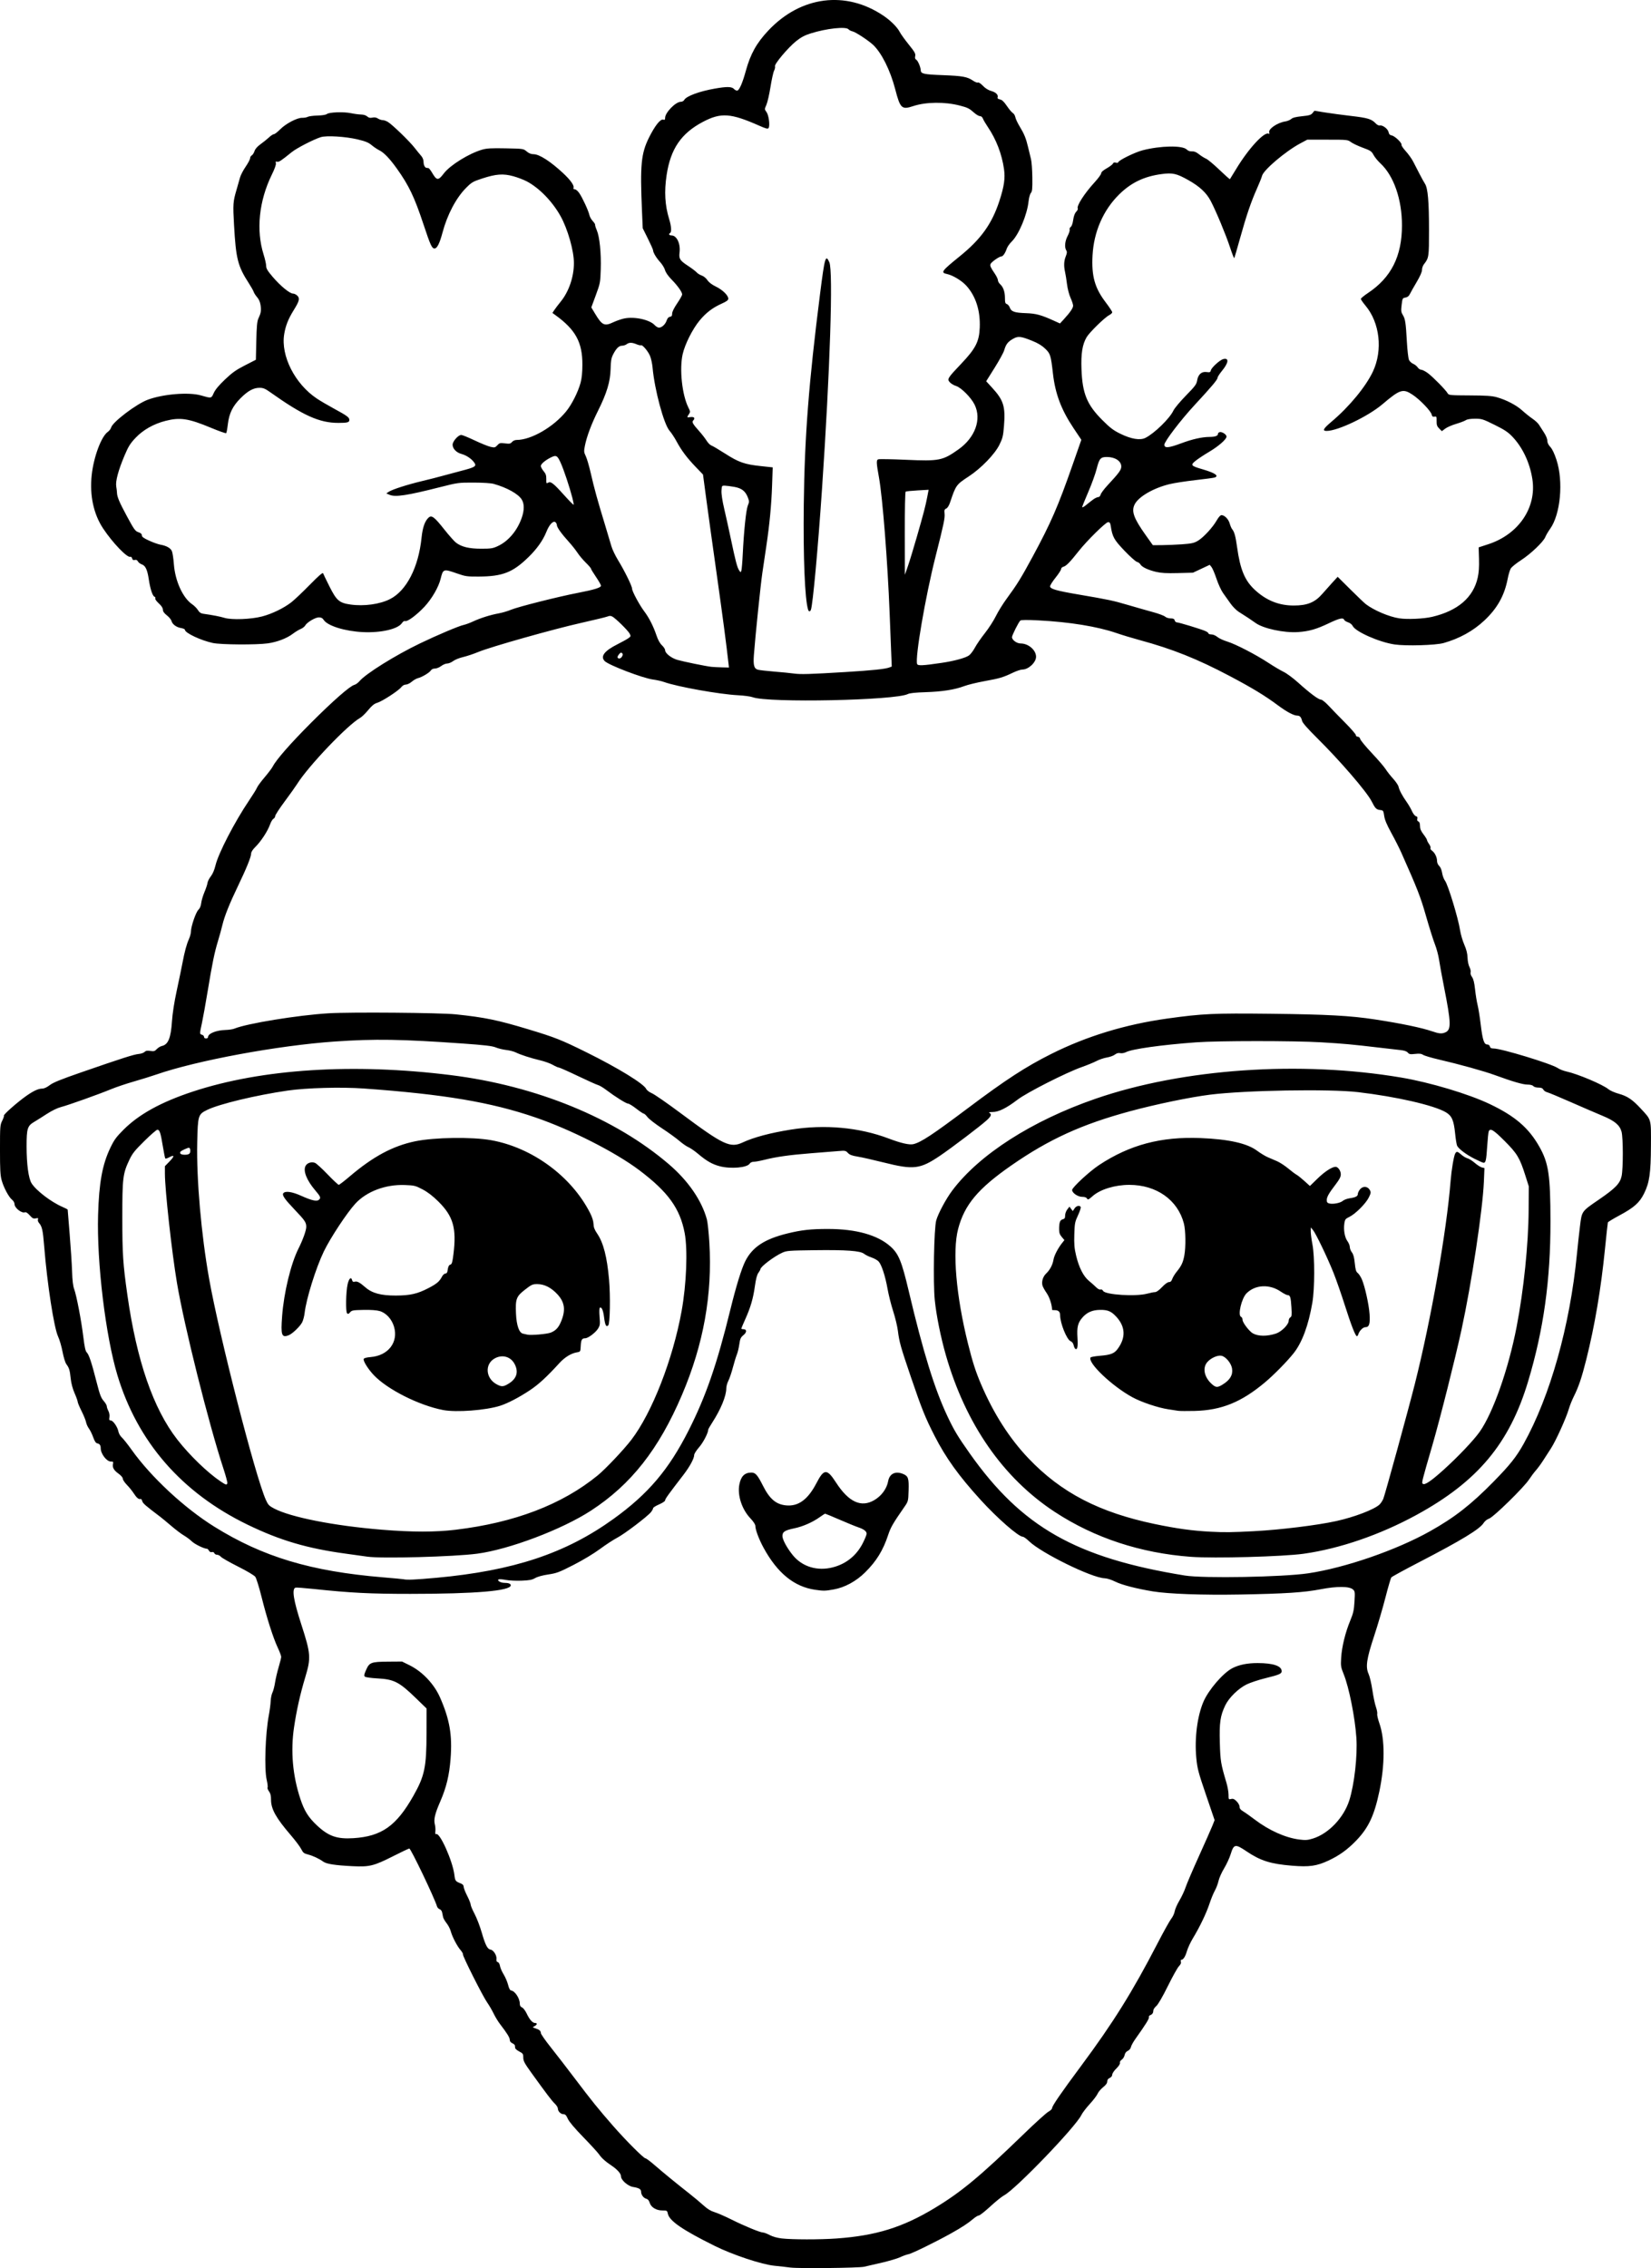 <?xml version="1.0" encoding="UTF-8" standalone="no"?>
<!-- Created with Inkscape (http://www.inkscape.org/) -->

<svg
   width="435.748mm"
   height="598.575mm"
   viewBox="0 0 435.748 598.575"
   version="1.1"
   id="svg1"
   xml:space="preserve"
   xmlns="http://www.w3.org/2000/svg"
   xmlns:svg="http://www.w3.org/2000/svg"><defs
     id="defs1" /><g
     id="layer1"
     transform="translate(579.554,179.001)"><path
       style="fill:#000000"
       d="m -370.93,419.426 c -0.946,-0.127 -2.858,-0.344 -4.25,-0.481 -3.333,-0.329 -10.946,-2.858 -15.717,-5.222 -8.501,-4.212 -12.016,-6.627 -12.394,-8.514 -0.164,-0.819 -0.219,-0.851 -1.461,-0.851 -1.623,0 -2.981,-0.839 -3.344,-2.066 -0.167,-0.564 -0.468,-0.917 -0.866,-1.017 -0.746,-0.187 -1.392,-1.058 -1.392,-1.877 0,-0.662 -0.567,-0.992 -2.14,-1.245 -1.32,-0.213 -3.152,-1.817 -3.152,-2.76 0,-0.775 -0.973,-1.861 -2.703,-3.016 -1.513,-1.01 -2.404,-1.823 -3.108,-2.836 -0.354,-0.509 -2.233,-2.56 -4.175,-4.556 -2.308,-2.373 -3.714,-4.045 -4.061,-4.829 -0.407,-0.92 -0.671,-1.199 -1.138,-1.199 -0.726,0 -1.484,-0.762 -1.484,-1.493 0,-0.289 -0.366,-0.875 -0.814,-1.302 -0.803,-0.766 -2.098,-2.472 -6.216,-8.185 -1.781,-2.472 -2.098,-3.069 -2.098,-3.963 0,-0.96 -0.094,-1.102 -1.058,-1.606 -0.582,-0.304 -1.074,-0.724 -1.094,-0.932 -0.02,-0.208 -0.049,-0.508 -0.066,-0.667 -0.017,-0.159 -0.328,-0.424 -0.692,-0.59 -0.425,-0.194 -0.661,-0.518 -0.661,-0.907 0,-0.582 -0.702,-1.71 -2.611,-4.198 -0.49,-0.639 -1.237,-1.875 -1.66,-2.748 -0.423,-0.873 -1.188,-2.183 -1.7,-2.91 -1.171,-1.664 -6.517,-12.284 -6.379,-12.675 0.056,-0.159 -0.239,-0.682 -0.655,-1.161 -0.912,-1.05 -2.179,-3.5 -2.579,-4.987 -0.16,-0.595 -0.651,-1.535 -1.091,-2.088 -0.44,-0.553 -0.856,-1.283 -0.925,-1.623 -0.07,-0.34 -0.186,-0.907 -0.259,-1.261 -0.073,-0.354 -0.365,-0.717 -0.648,-0.807 -0.283,-0.09 -0.596,-0.425 -0.694,-0.745 -0.731,-2.376 -6.903,-15.266 -7.309,-15.266 -0.15,0 -2.043,0.895 -4.206,1.988 -5.194,2.627 -6.268,2.892 -10.823,2.669 -4.538,-0.222 -6.834,-0.578 -7.681,-1.192 -1.094,-0.792 -2.75,-1.567 -4.048,-1.894 -1.042,-0.262 -1.294,-0.463 -1.755,-1.402 -0.296,-0.603 -1.552,-2.276 -2.791,-3.719 -3.897,-4.538 -5.195,-6.87 -5.195,-9.334 0,-1.073 -0.148,-1.677 -0.541,-2.209 -0.298,-0.403 -0.464,-0.858 -0.37,-1.01 0.095,-0.153 -0.011,-1.065 -0.233,-2.026 -0.67,-2.891 -0.364,-12.104 0.568,-17.061 0.233,-1.237 0.451,-2.91 0.485,-3.718 0.034,-0.808 0.243,-1.82 0.463,-2.249 0.221,-0.429 0.531,-1.613 0.688,-2.632 0.158,-1.019 0.588,-2.855 0.955,-4.082 0.368,-1.226 0.668,-2.45 0.668,-2.72 0,-0.27 -0.404,-1.35 -0.898,-2.401 -1.213,-2.581 -2.887,-7.82 -4.286,-13.416 -0.636,-2.545 -1.375,-4.926 -1.643,-5.292 -0.284,-0.389 -2.182,-1.518 -4.569,-2.719 -2.246,-1.129 -4.28,-2.29 -4.522,-2.58 -0.242,-0.289 -0.692,-0.526 -1,-0.526 -0.309,0 -0.633,-0.188 -0.722,-0.418 -0.097,-0.252 -0.357,-0.367 -0.657,-0.288 -0.312,0.082 -0.597,-0.058 -0.767,-0.376 -0.149,-0.278 -0.381,-0.505 -0.516,-0.505 -0.771,0 -3.225,-1.192 -3.995,-1.941 -0.495,-0.481 -1.436,-1.183 -2.091,-1.559 -0.655,-0.376 -2.143,-1.499 -3.307,-2.494 -1.164,-0.996 -2.474,-2.08 -2.91,-2.41 -4.031,-3.048 -4.64,-3.58 -4.792,-4.186 -0.092,-0.368 -0.307,-0.616 -0.477,-0.55 -0.444,0.17 -1.027,-0.329 -1.804,-1.542 -0.373,-0.582 -1.166,-1.56 -1.763,-2.173 -0.597,-0.613 -1.086,-1.35 -1.086,-1.637 0,-0.317 -0.471,-0.861 -1.198,-1.383 -1.21,-0.869 -1.621,-1.655 -1.37,-2.616 0.112,-0.429 0.005,-0.525 -0.586,-0.525 -1.104,0 -2.662,-2.037 -2.671,-3.493 -0.005,-0.802 -0.276,-1.187 -0.922,-1.309 -0.37,-0.07 -0.689,-0.551 -1.061,-1.6 -0.293,-0.825 -0.801,-1.864 -1.131,-2.309 -0.329,-0.445 -0.668,-1.198 -0.753,-1.672 -0.085,-0.474 -0.618,-1.789 -1.185,-2.921 -0.567,-1.132 -1.03,-2.244 -1.03,-2.469 0,-0.226 -0.366,-1.245 -0.814,-2.265 -0.522,-1.189 -0.891,-2.583 -1.029,-3.881 -0.238,-2.242 -0.393,-2.753 -1.152,-3.794 -0.292,-0.4 -0.728,-1.822 -1,-3.261 -0.266,-1.403 -0.79,-3.201 -1.166,-3.995 -1.088,-2.3 -2.88,-13.9 -3.679,-23.817 -0.352,-4.362 -0.554,-5.257 -1.412,-6.241 -0.217,-0.249 -0.321,-0.646 -0.231,-0.881 0.135,-0.351 0.032,-0.399 -0.573,-0.266 -0.616,0.135 -0.877,0.004 -1.589,-0.8 -0.554,-0.625 -0.997,-0.907 -1.266,-0.803 -0.861,0.331 -2.757,-1.156 -2.757,-2.162 0,-0.367 -0.277,-0.862 -0.645,-1.151 -0.862,-0.678 -2.195,-3.167 -2.745,-5.125 -0.363,-1.292 -0.446,-2.794 -0.446,-8.07 0,-6.155 0.029,-6.541 0.584,-7.651 0.321,-0.643 0.528,-1.259 0.459,-1.371 -0.158,-0.256 3.424,-3.423 5.738,-5.073 2.01,-1.434 3.328,-2.045 4.413,-2.045 0.46,0 1.219,-0.357 1.927,-0.904 0.88,-0.681 2.896,-1.503 8.179,-3.334 10.847,-3.759 14.061,-4.788 15.283,-4.893 0.62,-0.053 1.324,-0.293 1.564,-0.534 0.329,-0.329 0.705,-0.396 1.531,-0.272 0.94,0.141 1.181,0.072 1.71,-0.492 0.339,-0.361 0.946,-0.728 1.349,-0.817 1.65,-0.363 2.358,-2.09 2.65,-6.47 0.142,-2.132 0.599,-5.067 1.278,-8.213 0.581,-2.692 1.243,-5.888 1.471,-7.102 0.573,-3.054 1.116,-5.069 1.732,-6.428 0.288,-0.635 0.527,-1.535 0.53,-2.001 0.009,-1.337 1.308,-5.113 1.973,-5.735 0.39,-0.365 0.647,-0.981 0.733,-1.753 0.073,-0.655 0.46,-1.965 0.861,-2.91 0.4,-0.946 0.763,-2.039 0.805,-2.428 0.042,-0.39 0.433,-1.164 0.867,-1.72 0.499,-0.639 0.956,-1.708 1.24,-2.903 0.758,-3.19 5.083,-11.538 8.898,-17.177 0.992,-1.466 1.917,-2.965 2.057,-3.333 0.14,-0.368 1.045,-1.598 2.011,-2.736 0.966,-1.137 1.943,-2.435 2.171,-2.885 0.885,-1.746 4.684,-6.079 10.006,-11.413 5.813,-5.825 10.361,-9.816 11.5,-10.089 0.369,-0.088 0.983,-0.531 1.364,-0.983 1.663,-1.972 9.43,-6.818 15.976,-9.967 4.561,-2.194 10.277,-4.611 11.513,-4.868 0.507,-0.105 1.638,-0.524 2.513,-0.931 1.954,-0.908 4.562,-1.726 6.782,-2.129 0.921,-0.167 2.375,-0.599 3.231,-0.959 1.803,-0.759 12.41,-3.434 17.632,-4.446 4.366,-0.847 6.085,-1.382 6.085,-1.894 0,-0.212 -0.595,-1.258 -1.323,-2.326 -0.728,-1.068 -1.323,-2.05 -1.323,-2.184 0,-0.133 -0.606,-0.833 -1.347,-1.555 -0.741,-0.722 -1.738,-1.908 -2.215,-2.636 -0.477,-0.728 -1.518,-2.037 -2.313,-2.91 -1.885,-2.071 -3.121,-3.802 -3.121,-4.373 0,-0.251 -0.162,-0.591 -0.359,-0.755 -0.604,-0.502 -1.626,0.576 -2.414,2.544 -0.888,2.22 -2.474,4.464 -4.671,6.611 -4.191,4.095 -6.858,5.142 -13.194,5.178 -3.061,0.018 -3.487,-0.043 -5.72,-0.823 -3.585,-1.251 -3.674,-1.222 -4.316,1.405 -0.54,2.209 -2.327,5.295 -4.276,7.381 -2.027,2.17 -4.508,4.011 -5.101,3.783 -0.238,-0.091 -0.564,0.113 -0.831,0.52 -1.038,1.584 -5.513,2.622 -10.309,2.392 -4.731,-0.227 -9.315,-1.647 -10.332,-3.199 -0.331,-0.506 -0.678,-0.689 -1.302,-0.689 -0.948,0 -3.166,1.33 -3.614,2.168 -0.154,0.287 -0.689,0.694 -1.19,0.903 -0.5,0.209 -1.428,0.775 -2.06,1.258 -1.572,1.2 -4.153,2.187 -6.614,2.529 -3.022,0.42 -12.342,0.359 -14.487,-0.096 -3.129,-0.663 -7.372,-2.661 -7.372,-3.471 0,-0.172 -0.458,-0.387 -1.019,-0.476 -1.231,-0.197 -2.304,-0.989 -2.523,-1.862 -0.089,-0.354 -0.638,-1.02 -1.22,-1.482 -0.736,-0.583 -1.059,-1.043 -1.059,-1.509 0,-0.447 -0.363,-1.001 -1.092,-1.668 -0.617,-0.564 -1.013,-1.127 -0.909,-1.294 0.101,-0.163 0.003,-0.365 -0.217,-0.449 -0.512,-0.196 -1.126,-2.076 -1.504,-4.605 -0.378,-2.527 -0.877,-3.596 -1.835,-3.929 -0.414,-0.144 -0.879,-0.499 -1.033,-0.788 -0.192,-0.359 -0.455,-0.481 -0.83,-0.383 -0.4,0.105 -0.587,-0.004 -0.691,-0.402 -0.079,-0.3 -0.287,-0.49 -0.464,-0.422 -0.823,0.316 -4.631,-3.633 -7.169,-7.436 -2.558,-3.833 -3.627,-8.823 -3.038,-14.181 0.527,-4.785 2.523,-10.135 4.238,-11.356 0.4,-0.285 0.8,-0.806 0.888,-1.159 0.355,-1.416 6.598,-6.166 9.594,-7.3 4.036,-1.528 10.889,-2.093 14.117,-1.164 2.791,0.804 2.71,0.819 3.372,-0.641 0.404,-0.89 1.351,-2.029 2.955,-3.556 1.905,-1.813 2.92,-2.533 5.261,-3.73 l 2.9,-1.484 0.113,-4.966 c 0.087,-3.828 0.211,-5.179 0.54,-5.892 0.691,-1.499 0.79,-2.072 0.596,-3.478 -0.122,-0.89 -0.425,-1.607 -0.913,-2.167 -0.402,-0.461 -0.81,-1.093 -0.908,-1.406 -0.098,-0.313 -0.652,-1.303 -1.232,-2.2 -2.981,-4.612 -3.452,-6.453 -3.962,-15.479 -0.31,-5.491 -0.264,-6.144 0.66,-9.268 0.344,-1.164 0.76,-2.622 0.923,-3.239 0.163,-0.617 0.828,-1.898 1.478,-2.847 0.649,-0.948 1.181,-1.956 1.181,-2.238 0,-0.282 0.198,-0.624 0.439,-0.759 0.242,-0.135 0.569,-0.645 0.728,-1.134 0.189,-0.583 0.735,-1.207 1.592,-1.818 0.717,-0.512 1.718,-1.317 2.223,-1.79 0.506,-0.473 1.096,-0.86 1.311,-0.86 0.215,0 0.949,-0.566 1.631,-1.257 1.5,-1.521 4.489,-3.09 5.815,-3.052 0.516,0.015 1.177,-0.102 1.47,-0.26 0.293,-0.158 1.455,-0.31 2.582,-0.339 1.225,-0.032 2.217,-0.192 2.467,-0.399 0.595,-0.494 4.436,-0.635 6.331,-0.232 0.873,0.185 2.081,0.347 2.684,0.358 0.669,0.013 1.306,0.211 1.636,0.509 0.401,0.362 0.751,0.442 1.362,0.307 0.561,-0.123 1.026,-0.047 1.464,0.24 0.353,0.231 0.913,0.421 1.246,0.421 0.333,5.5e-4 0.962,0.221 1.398,0.489 1.196,0.736 5.66,5.055 7.011,6.784 0.655,0.838 1.459,1.824 1.786,2.191 0.343,0.384 0.597,1.015 0.599,1.488 0.004,0.886 0.34,1.595 0.78,1.648 0.151,0.018 0.388,0.048 0.528,0.066 0.139,0.018 0.561,0.559 0.938,1.201 1.251,2.135 1.623,2.155 3.135,0.172 1.642,-2.153 6.616,-5.236 10.066,-6.239 1.241,-0.361 2.41,-0.427 6.218,-0.353 4.671,0.091 4.693,0.094 5.554,0.819 0.597,0.502 1.165,0.729 1.836,0.731 1.517,0.005 4.496,1.925 7.841,5.054 1.903,1.78 2.918,3.219 2.69,3.813 -0.098,0.256 0.017,0.39 0.335,0.39 0.267,0 0.793,0.446 1.171,0.992 0.85,1.23 2.441,4.673 2.68,5.8 0.098,0.461 0.495,1.176 0.883,1.587 0.388,0.412 0.671,0.857 0.631,0.99 -0.041,0.133 0.161,0.787 0.448,1.455 0.737,1.716 1.174,6.05 1.037,10.291 -0.113,3.505 -0.155,3.728 -1.304,6.842 l -1.187,3.219 0.976,1.623 c 1.888,3.139 2.472,3.408 4.901,2.259 0.767,-0.363 2.02,-0.794 2.784,-0.958 2.672,-0.573 6.72,0.298 8.049,1.732 0.346,0.374 0.861,0.68 1.142,0.68 0.757,0 1.695,-0.868 2.036,-1.885 0.198,-0.592 0.493,-0.922 0.873,-0.978 0.434,-0.064 0.573,-0.268 0.573,-0.839 0,-0.47 0.498,-1.485 1.321,-2.694 0.727,-1.066 1.322,-2.131 1.323,-2.365 0.003,-0.627 -1.173,-2.283 -2.808,-3.954 -0.892,-0.912 -1.543,-1.851 -1.715,-2.475 -0.153,-0.553 -0.729,-1.498 -1.28,-2.102 -1.02,-1.115 -1.867,-2.529 -1.867,-3.114 0,-0.178 -0.615,-1.562 -1.368,-3.075 l -1.368,-2.752 -0.203,-4.677 c -0.52,-11.986 -0.224,-15.059 1.848,-19.229 1.565,-3.148 3.022,-4.989 3.764,-4.754 0.397,0.126 0.501,0.027 0.501,-0.481 0,-1.372 2.776,-4.225 4.112,-4.225 0.382,0 0.781,-0.212 0.933,-0.495 0.537,-1.004 3.983,-2.277 8.116,-3 3.216,-0.562 4.43,-0.531 5.045,0.129 0.276,0.297 0.677,0.468 0.897,0.384 0.543,-0.209 1.366,-2.145 2.188,-5.153 1.223,-4.473 2.827,-7.357 5.929,-10.659 8.579,-9.134 20.488,-10.655 30.459,-3.892 1.873,1.27 3.613,3.016 4.249,4.264 0.276,0.542 1.343,2.027 2.371,3.301 1.583,1.963 1.844,2.427 1.709,3.042 -0.113,0.514 -0.035,0.795 0.269,0.965 0.429,0.24 1.158,1.94 1.18,2.749 0.026,0.971 0.746,1.136 5.797,1.328 5.283,0.201 6.494,0.422 8.024,1.463 0.537,0.366 1.113,0.581 1.279,0.478 0.175,-0.108 0.728,0.255 1.307,0.858 0.656,0.683 1.431,1.164 2.237,1.39 1.227,0.344 1.905,1.05 1.648,1.717 -0.084,0.22 0.144,0.403 0.624,0.499 0.551,0.11 1.053,0.586 1.838,1.743 0.594,0.875 1.3,1.709 1.569,1.853 0.269,0.144 0.564,0.637 0.655,1.095 0.092,0.459 0.584,1.521 1.094,2.361 1.254,2.064 1.723,3.212 2.271,5.555 0.255,1.091 0.601,2.52 0.769,3.175 0.168,0.655 0.325,2.817 0.349,4.804 0.036,2.989 -0.03,3.698 -0.383,4.101 -0.24,0.274 -0.506,1.24 -0.609,2.207 -0.378,3.553 -2.573,8.789 -4.453,10.618 -0.548,0.534 -1.133,1.369 -1.301,1.857 -0.43,1.254 -1.007,2.077 -1.456,2.077 -0.535,0 -2.63,1.477 -2.829,1.994 -0.18,0.47 0.009,0.893 1.169,2.611 0.431,0.638 0.783,1.392 0.783,1.676 0,0.284 0.255,0.743 0.566,1.02 0.836,0.745 1.286,2.023 1.286,3.653 0,1.192 0.089,1.474 0.507,1.607 0.279,0.089 0.63,0.514 0.781,0.945 0.367,1.052 1.242,1.351 4.269,1.455 2.61,0.09 3.985,0.461 7.312,1.969 l 1.658,0.752 1.011,-1.102 c 1.664,-1.813 2.454,-2.97 2.454,-3.591 0,-0.323 -0.303,-1.249 -0.673,-2.059 -0.383,-0.837 -0.789,-2.399 -0.941,-3.621 -0.147,-1.182 -0.377,-2.626 -0.511,-3.208 -0.364,-1.587 -0.306,-2.907 0.183,-4.13 0.344,-0.861 0.373,-1.204 0.132,-1.589 -0.511,-0.819 -0.354,-2.448 0.368,-3.806 0.371,-0.698 0.607,-1.445 0.525,-1.661 -0.083,-0.215 0.048,-0.536 0.29,-0.713 0.267,-0.195 0.522,-0.923 0.647,-1.847 0.134,-0.988 0.41,-1.742 0.783,-2.139 0.317,-0.337 0.512,-0.716 0.434,-0.843 -0.41,-0.664 1.718,-3.98 4.518,-7.04 0.909,-0.994 1.654,-2.024 1.654,-2.29 0,-0.31 0.525,-0.78 1.467,-1.311 0.807,-0.455 1.537,-1.011 1.623,-1.236 0.107,-0.278 0.355,-0.358 0.782,-0.251 0.344,0.086 0.626,0.042 0.626,-0.099 0,-0.478 4.357,-2.626 6.415,-3.162 4.718,-1.229 10.536,-1.337 11.658,-0.216 0.361,0.361 0.836,0.531 1.382,0.494 0.589,-0.04 1.135,0.184 1.868,0.767 0.569,0.453 1.406,0.978 1.858,1.167 0.453,0.189 2.033,1.505 3.512,2.925 1.479,1.419 2.732,2.534 2.786,2.476 0.053,-0.057 0.777,-1.235 1.608,-2.618 3.274,-5.444 7.526,-10.057 8.638,-9.37 0.184,0.114 0.227,-0.006 0.122,-0.338 -0.29,-0.913 2.159,-2.589 4.246,-2.907 0.561,-0.085 1.265,-0.377 1.565,-0.648 0.385,-0.349 1.217,-0.561 2.841,-0.726 1.914,-0.194 2.378,-0.334 2.788,-0.84 l 0.492,-0.608 2.752,0.444 c 1.514,0.244 4.664,0.667 7.001,0.938 4.348,0.505 5.344,0.81 6.419,1.96 0.338,0.361 0.814,0.608 1.058,0.548 0.735,-0.181 2.161,0.877 2.331,1.729 0.113,0.567 0.341,0.804 0.874,0.91 0.833,0.167 2.73,2.002 2.551,2.468 -0.067,0.173 0.438,0.928 1.12,1.676 0.683,0.749 1.561,1.978 1.952,2.731 0.391,0.753 1.137,2.203 1.659,3.222 0.521,1.019 1.18,2.213 1.463,2.654 0.762,1.188 1.058,4.603 1.061,12.242 0.002,7.095 -0.031,7.315 -1.358,9.018 -0.27,0.347 -0.492,1.005 -0.492,1.463 0,0.531 -0.509,1.689 -1.409,3.205 -0.775,1.306 -1.58,2.73 -1.788,3.165 -0.261,0.545 -0.625,0.834 -1.171,0.928 -0.76,0.131 -0.8,0.208 -1.007,1.927 -0.187,1.551 -0.146,1.905 0.303,2.644 0.657,1.08 0.799,2.015 1.081,7.071 0.126,2.256 0.376,4.42 0.557,4.811 0.181,0.39 0.679,0.855 1.108,1.033 0.429,0.178 0.963,0.602 1.187,0.944 0.224,0.341 0.645,0.621 0.936,0.621 0.291,0 1.081,0.406 1.756,0.902 1.314,0.967 4.739,4.455 5.224,5.321 0.277,0.496 0.6,0.526 5.821,0.551 4.312,0.02 5.876,0.124 7.115,0.471 2.525,0.708 5.173,2.087 6.747,3.513 0.8,0.725 2.023,1.704 2.716,2.175 0.693,0.471 1.455,1.177 1.692,1.569 0.237,0.392 0.831,1.316 1.319,2.054 0.523,0.791 0.888,1.676 0.888,2.155 0,0.536 0.268,1.099 0.788,1.657 0.517,0.553 1.078,1.726 1.628,3.401 1.877,5.718 1.072,14.396 -1.692,18.24 -0.494,0.688 -1.055,1.644 -1.246,2.125 -0.511,1.285 -3.855,4.474 -6.437,6.14 -1.239,0.799 -2.447,1.777 -2.685,2.175 -0.238,0.397 -0.601,1.601 -0.807,2.676 -0.853,4.458 -2.75,7.851 -6.186,11.066 -2.948,2.758 -6.562,4.755 -10.747,5.936 -2.08,0.587 -9.901,0.814 -12.908,0.375 -4.088,-0.598 -10.398,-3.393 -11.091,-4.913 -0.162,-0.357 -0.684,-0.763 -1.194,-0.932 -0.498,-0.164 -0.97,-0.465 -1.048,-0.669 -0.246,-0.642 -1.258,-0.41 -4.086,0.94 -3.242,1.547 -5.159,2.096 -8.038,2.301 -3.692,0.263 -9.233,-0.925 -11.269,-2.416 -0.957,-0.701 -2.555,-1.758 -4.415,-2.92 -0.623,-0.389 -1.606,-1.381 -2.185,-2.203 -0.579,-0.823 -1.458,-2.059 -1.953,-2.747 -0.495,-0.688 -1.277,-2.383 -1.738,-3.766 -0.461,-1.383 -1.053,-2.78 -1.315,-3.104 l -0.477,-0.59 -2.213,1.038 -2.213,1.038 -3.97,0.102 c -2.994,0.077 -4.41,-0.001 -5.761,-0.318 -2.116,-0.496 -3.775,-1.29 -4.146,-1.983 -0.147,-0.274 -0.554,-0.57 -0.904,-0.658 -0.351,-0.088 -1.838,-1.417 -3.305,-2.953 -2.763,-2.894 -3.168,-3.627 -3.616,-6.539 -0.119,-0.775 -0.271,-0.992 -0.696,-0.992 -0.615,0 -5.638,4.953 -7.767,7.659 -2.201,2.797 -3.293,3.922 -3.978,4.094 -0.377,0.095 -0.653,0.357 -0.655,0.622 -0.002,0.252 -0.657,1.27 -1.455,2.262 -0.799,0.992 -1.452,2.029 -1.452,2.305 0,0.677 1.618,1.148 7.276,2.117 8.37,1.434 9.216,1.613 13.342,2.822 2.266,0.664 5.27,1.521 6.676,1.904 1.406,0.383 2.784,0.903 3.064,1.156 0.282,0.255 0.927,0.46 1.448,0.46 0.718,0 0.973,0.125 1.079,0.529 0.076,0.291 0.343,0.529 0.593,0.529 0.526,0 6.194,1.722 7.466,2.268 0.473,0.203 0.86,0.49 0.86,0.638 0,0.148 0.348,0.269 0.773,0.269 0.439,0 1.113,0.286 1.56,0.661 0.432,0.364 1.602,0.909 2.6,1.213 2.22,0.675 7.554,3.435 10.942,5.663 1.382,0.909 3.168,1.966 3.969,2.349 0.8,0.383 2.522,1.657 3.825,2.833 3.101,2.795 5.361,4.48 6.01,4.48 0.298,0 1.166,0.691 2.024,1.611 0.826,0.886 2.782,2.899 4.346,4.473 1.564,1.574 2.844,3.052 2.844,3.284 0,0.237 0.219,0.421 0.5,0.421 0.304,0 0.562,0.243 0.656,0.621 0.086,0.341 1.473,2.019 3.083,3.728 1.61,1.709 3.238,3.603 3.617,4.208 0.379,0.605 1.267,1.735 1.973,2.511 0.706,0.776 1.351,1.728 1.435,2.117 0.195,0.906 1.039,2.495 2.147,4.043 0.481,0.671 1.112,1.759 1.403,2.416 0.297,0.672 0.753,1.254 1.042,1.33 0.37,0.097 0.473,0.289 0.368,0.689 -0.095,0.364 0.002,0.611 0.282,0.719 0.29,0.111 0.427,0.489 0.427,1.174 0,0.747 0.241,1.326 0.926,2.223 0.509,0.667 0.926,1.343 0.926,1.501 0,0.158 0.246,0.633 0.546,1.054 0.3,0.422 0.466,0.896 0.368,1.054 -0.098,0.158 0.074,0.464 0.382,0.679 0.747,0.523 1.35,1.738 1.35,2.717 0,0.474 0.23,1.011 0.567,1.325 0.347,0.323 0.649,1.047 0.779,1.868 0.116,0.737 0.458,1.652 0.759,2.035 0.772,0.982 3.506,9.953 3.967,13.018 0.161,1.072 0.662,2.799 1.114,3.836 0.575,1.323 0.835,2.361 0.868,3.474 0.028,0.911 0.244,1.96 0.509,2.461 0.253,0.48 0.388,1.101 0.3,1.38 -0.096,0.303 0.052,0.802 0.37,1.244 0.375,0.52 0.612,1.486 0.806,3.287 0.151,1.402 0.451,3.248 0.666,4.101 0.215,0.853 0.584,3.159 0.82,5.123 0.494,4.103 0.879,5.292 1.715,5.292 0.345,0 0.622,0.208 0.706,0.529 0.102,0.388 0.361,0.529 0.973,0.529 2.05,0 15.268,4.027 16.938,5.16 0.49,0.332 1.503,0.736 2.253,0.896 2.958,0.634 9.666,3.466 11.131,4.698 0.425,0.357 1.626,0.886 2.669,1.175 2.34,0.648 3.63,1.518 5.918,3.989 2.782,3.005 2.664,2.569 2.627,9.745 -0.038,7.309 -0.385,9.718 -1.816,12.613 -1.2,2.427 -2.645,3.711 -6.512,5.784 -1.62,0.869 -2.988,1.699 -3.038,1.844 -0.051,0.146 -0.396,3.301 -0.766,7.011 -1.052,10.533 -2.702,20.279 -4.944,29.213 -1.194,4.757 -2.013,7.181 -3.275,9.697 -0.479,0.955 -1.074,2.443 -1.323,3.307 -0.677,2.356 -3.429,8.429 -4.717,10.41 -0.624,0.96 -1.575,2.433 -2.114,3.274 -0.539,0.841 -1.372,1.972 -1.852,2.514 -0.48,0.541 -1.302,1.639 -1.826,2.439 -1.363,2.08 -9.348,9.896 -10.514,10.29 -0.543,0.184 -1.147,0.665 -1.461,1.163 -1.029,1.636 -5.825,4.551 -17.074,10.378 -3.849,1.993 -7.126,3.786 -7.284,3.984 -0.158,0.198 -0.86,2.596 -1.561,5.33 -0.701,2.734 -2.041,7.292 -2.978,10.13 -2.013,6.094 -2.312,8.166 -1.45,10.061 0.296,0.651 0.738,2.553 0.983,4.227 0.245,1.673 0.662,3.664 0.928,4.424 0.266,0.76 0.426,1.601 0.355,1.871 -0.07,0.269 0.183,1.374 0.563,2.455 1.485,4.227 1.479,10.954 -0.016,18.037 -1.33,6.298 -2.851,9.535 -6.045,12.864 -2.317,2.415 -4.47,3.974 -7.35,5.324 -3.116,1.46 -5.068,1.736 -9.651,1.362 -5.657,-0.461 -8.32,-1.304 -12.024,-3.806 -2.96,-2 -3.325,-1.932 -4.163,0.775 -0.307,0.993 -1.088,2.682 -1.736,3.752 -0.647,1.07 -1.307,2.554 -1.467,3.299 -0.16,0.744 -0.595,1.893 -0.966,2.553 -0.372,0.66 -1.015,2.228 -1.428,3.485 -0.817,2.482 -2.565,6.122 -4.363,9.084 -0.626,1.031 -1.336,2.555 -1.578,3.388 -0.43,1.479 -0.968,2.308 -1.498,2.308 -0.145,0 -0.191,0.228 -0.103,0.506 0.107,0.338 -0.06,0.727 -0.502,1.17 -0.365,0.365 -1.683,2.726 -2.929,5.248 -1.406,2.845 -2.564,4.843 -3.052,5.266 -0.432,0.374 -0.787,0.91 -0.789,1.191 -0.005,0.646 -0.269,1.032 -0.851,1.247 -0.252,0.093 -0.395,0.334 -0.318,0.535 0.129,0.335 -0.83,1.873 -3.575,5.733 -0.566,0.797 -1.092,1.756 -1.167,2.133 -0.079,0.397 -0.424,0.815 -0.821,0.996 -0.442,0.201 -0.742,0.6 -0.847,1.126 -0.09,0.448 -0.431,0.991 -0.76,1.206 -0.354,0.232 -0.549,0.574 -0.479,0.842 0.073,0.28 -0.289,0.848 -0.954,1.497 -0.592,0.578 -1.072,1.299 -1.072,1.611 0,0.346 -0.256,0.682 -0.661,0.867 -0.442,0.201 -0.661,0.515 -0.661,0.946 0,0.44 -0.348,0.92 -1.092,1.51 -0.601,0.476 -1.251,1.246 -1.446,1.711 -0.194,0.465 -1.126,1.688 -2.071,2.717 -0.945,1.029 -1.943,2.337 -2.218,2.907 -1.523,3.152 -17.45,19.695 -20.421,21.211 -0.54,0.276 -2.155,1.579 -3.589,2.897 -1.434,1.318 -2.8,2.396 -3.035,2.396 -0.236,0 -0.897,0.395 -1.468,0.878 -1.436,1.213 -3.005,2.241 -5.849,3.832 -4.029,2.255 -10.344,5.346 -11.262,5.514 -0.474,0.086 -1.458,0.441 -2.186,0.787 -0.728,0.346 -2.931,1 -4.895,1.453 -1.964,0.453 -4.047,0.934 -4.629,1.068 -1.426,0.33 -17.285,0.502 -19.447,0.212 z m 12.171,-7.673 c 10.422,-0.743 17.474,-2.936 25.969,-8.077 6.985,-4.228 11.942,-8.352 23.506,-19.558 3.003,-2.91 5.899,-5.527 6.435,-5.815 0.536,-0.288 0.975,-0.718 0.975,-0.957 0,-0.573 2.347,-3.985 7.673,-11.157 8.445,-11.372 13.562,-19.573 20.097,-32.21 1.618,-3.129 3.275,-6.105 3.682,-6.615 0.407,-0.509 0.814,-1.387 0.904,-1.95 0.09,-0.563 0.654,-1.847 1.252,-2.854 0.598,-1.007 1.329,-2.57 1.625,-3.474 0.296,-0.904 1.885,-4.621 3.533,-8.259 1.647,-3.638 3.249,-7.26 3.56,-8.049 l 0.565,-1.434 -2.268,-6.654 c -2.056,-6.032 -2.296,-6.945 -2.565,-9.771 -0.491,-5.16 0.253,-11.007 1.884,-14.812 1.356,-3.163 5.213,-7.629 7.674,-8.884 1.739,-0.887 3.941,-1.328 6.614,-1.324 4.147,0.007 6.361,0.756 6.361,2.154 0,0.662 -0.624,0.929 -4.3,1.837 -1.782,0.44 -4.013,1.18 -4.958,1.644 -2.175,1.068 -4.665,3.51 -5.63,5.523 -1.323,2.757 -1.586,4.573 -1.433,9.873 0.141,4.853 0.248,5.505 1.751,10.578 0.301,1.015 0.547,2.427 0.547,3.138 0,1.251 0.021,1.286 0.674,1.122 0.525,-0.132 0.846,0.003 1.455,0.612 0.445,0.445 0.782,1.064 0.782,1.437 0,0.471 0.265,0.812 0.943,1.212 0.519,0.306 1.873,1.265 3.01,2.13 3.809,2.899 8.13,4.839 11.823,5.308 1.647,0.209 2.191,0.168 3.599,-0.269 4.13,-1.284 8.145,-5.51 9.595,-10.099 1.325,-4.195 2.176,-11.749 1.858,-16.491 -0.36,-5.365 -1.944,-13.31 -3.34,-16.759 -0.769,-1.898 -0.811,-2.178 -0.671,-4.408 0.182,-2.882 1.099,-6.621 2.392,-9.744 0.809,-1.955 0.984,-2.737 1.121,-5.017 0.153,-2.539 0.128,-2.732 -0.408,-3.212 -0.957,-0.857 -4.219,-0.877 -8.498,-0.052 -4.425,0.853 -9.418,1.179 -21.294,1.39 -9.904,0.176 -18.915,-0.147 -23.019,-0.826 -4.381,-0.724 -8.187,-1.712 -9.922,-2.574 -1.022,-0.508 -2.175,-0.87 -2.841,-0.893 -3.384,-0.117 -16.724,-6.669 -19.922,-9.785 -0.66,-0.643 -1.398,-1.169 -1.64,-1.169 -1.134,0 -6.728,-4.888 -11.129,-9.725 -5.782,-6.355 -9.14,-11.022 -12.137,-16.866 -2.453,-4.784 -3.399,-7.133 -6.239,-15.478 -2.754,-8.092 -3.078,-9.245 -3.467,-12.322 -0.149,-1.175 -0.706,-3.485 -1.239,-5.133 -0.533,-1.649 -1.195,-4.276 -1.471,-5.839 -0.607,-3.437 -1.59,-6.449 -2.379,-7.289 -0.32,-0.341 -1.154,-0.81 -1.852,-1.042 -0.698,-0.232 -1.586,-0.671 -1.973,-0.975 -1.019,-0.802 -4.656,-1.063 -13.218,-0.952 -6.646,0.087 -7.231,0.133 -8.392,0.664 -2.212,1.012 -5.764,3.71 -5.764,4.377 0,0.122 -0.238,0.544 -0.528,0.939 -0.358,0.487 -0.653,1.613 -0.918,3.508 -0.458,3.277 -1.139,5.611 -2.553,8.754 -0.565,1.256 -1.028,2.357 -1.028,2.447 0,0.09 0.242,0.163 0.537,0.163 0.94,0 0.953,0.803 0.024,1.561 -0.725,0.592 -0.883,0.942 -1.093,2.423 -0.135,0.952 -0.426,2.164 -0.647,2.693 -0.221,0.529 -0.694,2.071 -1.051,3.426 -0.357,1.355 -0.894,2.936 -1.194,3.513 -0.3,0.576 -0.545,1.478 -0.545,2.002 0,2.002 -1.448,5.529 -3.699,9.012 -0.585,0.905 -1.064,1.742 -1.064,1.859 0,0.858 -1.321,3.413 -2.404,4.651 -0.715,0.817 -1.301,1.735 -1.302,2.039 -0.004,0.939 -1.177,3.101 -2.885,5.317 -3.939,5.11 -4.785,6.287 -4.785,6.657 0,0.229 -0.665,0.681 -1.587,1.079 -0.873,0.377 -1.587,0.828 -1.587,1.003 0,0.175 -0.249,0.634 -0.552,1.02 -0.9,1.144 -6.999,5.776 -8.924,6.777 -0.979,0.509 -3.028,1.848 -4.552,2.975 -1.638,1.211 -4.492,2.929 -6.979,4.201 -3.796,1.942 -4.448,2.188 -6.672,2.519 -1.508,0.224 -2.849,0.594 -3.455,0.951 -0.793,0.468 -1.51,0.605 -3.596,0.689 -1.433,0.058 -3.314,-0.035 -4.18,-0.205 -0.866,-0.17 -1.711,-0.226 -1.877,-0.123 -0.478,0.296 0.547,0.9 1.527,0.9 1.085,0 1.691,0.232 1.691,0.647 0,1.467 -9.332,2.263 -26.533,2.263 -10.653,1.6e-4 -15.665,-0.254 -25.458,-1.29 -2.474,-0.262 -4.648,-0.423 -4.831,-0.357 -1.004,0.358 -0.539,3.293 1.539,9.716 2.509,7.756 2.587,8.791 1.046,13.915 -1.339,4.452 -2.284,8.665 -2.961,13.203 -0.941,6.303 -0.37,12.794 1.665,18.921 1.059,3.19 2.112,4.869 4.394,7.008 3.037,2.846 5.28,3.63 9.599,3.356 7.443,-0.473 11.328,-3.211 15.829,-11.157 2.976,-5.254 3.465,-7.582 3.477,-16.562 l 0.009,-6.507 -2.712,-2.633 c -4.537,-4.405 -5.822,-5.066 -10.323,-5.311 -1.567,-0.085 -3.014,-0.286 -3.216,-0.446 -0.308,-0.244 -0.261,-0.533 0.293,-1.79 0.874,-1.984 1.315,-2.148 5.868,-2.18 l 3.626,-0.025 1.977,0.975 c 3.373,1.664 6.489,4.957 8.044,8.504 2.549,5.814 3.263,9.957 2.78,16.151 -0.344,4.425 -1.112,7.599 -2.743,11.345 -1.398,3.211 -1.748,4.705 -1.408,6.011 0.131,0.504 0.193,1.312 0.137,1.794 -0.073,0.629 -0.008,0.841 0.233,0.749 0.992,-0.381 4.326,7.109 4.782,10.743 0.206,1.642 0.269,1.726 1.724,2.3 0.48,0.189 0.728,0.481 0.728,0.857 0,0.314 0.417,1.388 0.926,2.387 0.509,0.999 0.926,2.045 0.926,2.323 0,0.278 0.463,1.38 1.029,2.449 0.566,1.068 1.407,3.251 1.868,4.851 0.977,3.388 1.53,4.463 2.358,4.583 0.769,0.111 1.673,1.554 1.551,2.475 -0.066,0.493 0.04,0.745 0.346,0.825 0.259,0.068 0.5,0.485 0.587,1.017 0.08,0.496 0.512,1.494 0.959,2.218 0.447,0.724 0.976,1.962 1.175,2.75 0.246,0.973 0.508,1.455 0.814,1.5 1.01,0.148 2.277,2.082 2.277,3.476 0,0.514 0.182,0.822 0.594,1.003 0.327,0.144 0.873,0.856 1.214,1.584 0.749,1.596 1.554,2.514 2.207,2.514 0.666,0 0.606,0.445 -0.112,0.829 -0.593,0.317 -0.592,0.319 0.198,0.574 1.059,0.342 1.455,0.682 1.455,1.253 0,0.261 1.17,1.943 2.601,3.738 1.43,1.795 4.31,5.526 6.399,8.291 4.366,5.779 6.165,8.009 10.033,12.435 3.368,3.855 8.103,8.599 8.583,8.599 0.192,0 1.274,0.804 2.403,1.786 2.25,1.957 5.697,4.779 9.192,7.525 1.239,0.974 2.916,2.377 3.727,3.117 1.019,0.931 1.906,1.475 2.876,1.763 0.772,0.229 2.775,1.102 4.452,1.94 3.46,1.729 7.634,3.447 8.375,3.447 0.274,0 1.064,0.301 1.755,0.669 0.776,0.413 1.989,0.754 3.173,0.892 2.775,0.323 10.044,0.329 14.484,0.013 z m -5.679,-171.201 c -5.531,-0.806 -9.964,-4.424 -13.599,-11.102 -1.2,-2.204 -2.153,-4.739 -2.153,-5.727 0,-0.4 -0.489,-1.152 -1.315,-2.027 -2.253,-2.382 -3.456,-6.062 -2.914,-8.917 0.413,-2.176 1.4,-3.154 3.184,-3.154 1.06,0 1.622,0.636 3.018,3.414 1.773,3.53 3.443,4.967 6.092,5.24 3.257,0.336 5.795,-1.514 8.059,-5.876 1.991,-3.835 2.767,-3.858 5.162,-0.155 3.342,5.167 6.631,6.681 10.098,4.649 1.906,-1.117 3.299,-3.017 3.656,-4.987 0.365,-2.012 1.93,-2.765 3.974,-1.911 1.336,0.558 1.526,1.141 1.425,4.371 -0.088,2.828 -0.095,2.851 -1.147,4.369 -2.997,4.321 -3.58,5.33 -4.249,7.359 -1.345,4.076 -3.095,6.918 -6.077,9.866 -2.386,2.359 -5.375,3.983 -8.285,4.502 -2.269,0.405 -2.685,0.412 -4.926,0.085 z m 4.744,-5.932 c 3.508,-0.914 6.252,-3.153 7.896,-6.443 0.537,-1.075 0.976,-2.157 0.976,-2.406 0,-0.642 -0.728,-1.207 -2.19,-1.697 -0.695,-0.233 -2.914,-1.138 -4.931,-2.012 -2.017,-0.874 -3.74,-1.588 -3.829,-1.588 -0.089,0 -0.738,0.414 -1.442,0.92 -1.863,1.338 -4.445,2.473 -6.684,2.938 -2.532,0.525 -3.15,0.928 -3.15,2.051 0,0.931 1.251,3.225 2.766,5.075 2.497,3.047 6.471,4.235 10.586,3.163 z m -104.819,2.787 c 20.46,-1.869 34.225,-6.437 46.885,-15.559 9.147,-6.591 14.57,-12.976 19.816,-23.335 4.558,-8.999 7.467,-17.41 11.001,-31.811 1.549,-6.314 2.978,-10.947 3.98,-12.912 1.886,-3.697 5.091,-5.798 11.09,-7.27 3.717,-0.912 6.194,-1.188 10.687,-1.187 7.469,6.8e-4 13.153,1.596 16.542,4.642 2.137,1.921 2.944,3.894 4.79,11.704 3.823,16.175 6.812,25.847 10.218,33.07 1.755,3.721 2.735,5.354 5.908,9.842 13.734,19.428 28.035,27.542 56.765,32.204 4.859,0.788 25.842,0.413 32.547,-0.583 9.745,-1.447 23.249,-6.11 32.16,-11.106 6.489,-3.638 10.83,-7.028 16.822,-13.141 4.305,-4.391 5.966,-6.486 7.904,-9.968 6.983,-12.545 12.189,-31.07 14.032,-49.937 0.226,-2.318 0.597,-5.702 0.824,-7.521 0.494,-3.955 0.389,-3.809 4.981,-6.956 4.363,-2.991 5.575,-4.244 5.996,-6.199 0.432,-2.005 0.42,-10.123 -0.017,-11.716 -0.484,-1.764 -1.814,-2.871 -5.059,-4.215 -1.514,-0.627 -5.254,-2.241 -8.31,-3.586 -3.056,-1.345 -5.88,-2.523 -6.276,-2.617 -0.396,-0.094 -0.847,-0.408 -1.002,-0.698 -0.206,-0.385 -0.554,-0.526 -1.298,-0.526 -0.581,0 -1.158,-0.17 -1.346,-0.397 -0.204,-0.246 -0.785,-0.397 -1.526,-0.397 -1.218,0 -3.91,-0.783 -8.66,-2.52 -2.85,-1.042 -9.285,-2.828 -14.812,-4.111 -1.889,-0.438 -3.721,-0.985 -4.071,-1.214 -0.483,-0.316 -0.996,-0.376 -2.124,-0.249 -1.271,0.144 -1.551,0.094 -1.927,-0.345 -0.3,-0.351 -0.929,-0.565 -1.982,-0.675 -0.848,-0.089 -3.507,-0.395 -5.908,-0.68 -6.798,-0.806 -8.982,-1.005 -14.949,-1.363 -7.179,-0.43 -27.211,-0.426 -33.073,0.006 -9.096,0.67 -16.851,1.757 -18.452,2.584 -0.467,0.241 -1.112,0.354 -1.539,0.269 -0.505,-0.101 -0.947,0.019 -1.41,0.384 -0.371,0.292 -1.317,0.635 -2.103,0.763 -0.786,0.128 -2.01,0.54 -2.721,0.917 -0.711,0.376 -2.483,1.105 -3.938,1.619 -4.134,1.461 -14.448,6.698 -16.933,8.598 -2.914,2.227 -4.971,3.249 -6.557,3.256 -0.844,0.004 -1.13,0.082 -0.86,0.233 0.657,0.368 0.475,0.863 -0.719,1.954 -1.663,1.519 -9.284,7.302 -12.353,9.373 -5.239,3.537 -6.943,3.739 -14.833,1.759 -2.692,-0.676 -5.784,-1.373 -6.87,-1.549 -1.503,-0.244 -2.12,-0.477 -2.58,-0.973 -0.568,-0.612 -0.721,-0.642 -2.522,-0.49 -1.055,0.089 -4.299,0.349 -7.21,0.577 -5.676,0.446 -9.114,0.931 -12.347,1.741 -1.116,0.28 -2.367,0.508 -2.781,0.508 -0.447,0 -0.877,0.2 -1.06,0.493 -0.669,1.071 -4.98,1.445 -7.9,0.684 -1.954,-0.509 -3.467,-1.369 -5.645,-3.211 -0.928,-0.784 -2.101,-1.6 -2.608,-1.811 -0.507,-0.212 -1.593,-0.964 -2.414,-1.672 -0.821,-0.708 -2.891,-2.204 -4.6,-3.325 -1.709,-1.121 -3.42,-2.447 -3.802,-2.948 -0.382,-0.501 -0.829,-0.913 -0.994,-0.916 -0.165,-0.003 -1.057,-0.598 -1.984,-1.323 -0.927,-0.725 -1.894,-1.318 -2.149,-1.318 -0.495,0 -3.434,-1.843 -5.806,-3.64 -0.79,-0.599 -1.743,-1.165 -2.117,-1.259 -0.374,-0.093 -2.775,-1.172 -5.336,-2.398 -2.561,-1.226 -4.823,-2.23 -5.027,-2.231 -0.204,-0.002 -0.907,-0.313 -1.562,-0.691 -0.655,-0.378 -2.143,-0.915 -3.307,-1.194 -2.586,-0.618 -5.243,-1.478 -6.482,-2.097 -0.509,-0.255 -1.64,-0.545 -2.514,-0.645 -0.873,-0.1 -2.123,-0.405 -2.778,-0.677 -0.926,-0.385 -2.87,-0.614 -8.731,-1.03 -16.151,-1.146 -23.21,-1.257 -33.734,-0.529 -14.968,1.035 -36.485,5.016 -47.147,8.723 -1.282,0.446 -3.95,1.275 -5.929,1.842 -1.979,0.568 -4.647,1.466 -5.929,1.997 -3.261,1.35 -11.335,4.23 -13.251,4.726 -0.966,0.25 -2.445,0.966 -3.738,1.809 -1.177,0.767 -2.693,1.721 -3.368,2.12 -1.779,1.05 -1.997,1.76 -1.995,6.476 0.002,4.687 0.503,8.408 1.306,9.708 1.174,1.9 5.184,4.971 8.151,6.241 0.764,0.327 1.389,0.659 1.389,0.736 0,0.078 0.237,3.01 0.527,6.516 0.29,3.506 0.575,7.922 0.633,9.814 0.071,2.313 0.248,3.817 0.539,4.591 0.618,1.643 1.89,8.264 2.421,12.607 0.337,2.76 0.572,3.819 0.918,4.153 0.578,0.558 1.265,2.63 2.587,7.806 0.849,3.322 1.172,4.187 1.86,4.97 0.458,0.522 0.834,1.153 0.834,1.402 9e-4,0.25 0.189,0.811 0.418,1.248 0.252,0.479 0.362,1.135 0.28,1.654 -0.112,0.703 -0.05,0.86 0.339,0.86 0.611,0 1.811,1.726 2.029,2.917 0.094,0.515 0.492,1.21 0.906,1.581 0.406,0.364 1.568,1.828 2.583,3.254 5.115,7.185 13.897,15.355 21.79,20.269 12.845,7.997 25.522,11.806 44.553,13.388 2.761,0.229 5.199,0.458 5.417,0.508 0.937,0.215 3.13,0.118 8.546,-0.377 z m -18.071,-5.588 c -0.946,-0.138 -3.506,-0.494 -5.689,-0.791 -10.217,-1.389 -17.36,-3.496 -25.929,-7.648 -17.362,-8.412 -29.04,-21.814 -34.359,-39.435 -3.128,-10.362 -5.472,-29.793 -5.105,-42.318 0.25,-8.529 1.119,-13.287 3.235,-17.708 1.01,-2.111 1.548,-2.849 3.497,-4.794 4.094,-4.087 9.93,-7.295 18.277,-10.048 18.22,-6.009 42.355,-7.549 68.088,-4.345 22.523,2.804 43.378,11.339 57.624,23.582 5.055,4.344 8.607,9.517 9.961,14.505 0.197,0.728 0.489,3.466 0.647,6.085 0.83,13.712 -1.53,26.859 -7.22,40.217 -6.108,14.34 -13.438,23.66 -24.026,30.549 -7.638,4.97 -21.568,10.24 -30.03,11.362 -6.108,0.81 -25.258,1.33 -28.972,0.787 z m 23.283,-7.108 c 15.564,-1.866 28.088,-6.653 37.487,-14.331 2.069,-1.69 6.891,-6.79 8.893,-9.405 5.449,-7.119 10.936,-21.168 13.258,-33.947 1.289,-7.092 1.648,-16.24 0.811,-20.637 -1.236,-6.492 -4.393,-10.854 -12.007,-16.589 -6.317,-4.758 -17.987,-10.681 -27.406,-13.908 -11.748,-4.025 -24.038,-6.097 -45.244,-7.627 -5.936,-0.428 -15.104,-0.18 -20.108,0.543 -8.352,1.208 -18.081,3.543 -21.269,5.105 -2.38,1.166 -2.46,1.43 -2.615,8.627 -0.209,9.715 1.055,24.206 3.131,35.887 2.685,15.111 12.171,52.092 14.977,58.384 0.585,1.312 0.854,1.596 2.164,2.286 4.386,2.312 15.848,4.569 28.408,5.596 8.097,0.662 14.091,0.667 19.521,0.016 z m -3.307,-31.592 c -6.373,-1.228 -14.726,-5.439 -18.308,-9.231 -1.51,-1.599 -2.841,-3.742 -2.644,-4.257 0.086,-0.224 0.758,-0.405 1.821,-0.491 4.643,-0.373 7.372,-3.904 6.182,-7.998 -0.585,-2.012 -2.084,-3.652 -3.788,-4.145 -0.81,-0.234 -2.332,-0.341 -4.297,-0.302 -2.764,0.055 -3.086,0.113 -3.516,0.636 -0.369,0.448 -0.544,0.505 -0.791,0.258 -0.411,-0.411 -0.312,-5.693 0.145,-7.683 0.349,-1.521 0.922,-2.051 1.174,-1.086 0.111,0.424 0.294,0.541 0.687,0.438 0.67,-0.175 1.324,0.166 2.809,1.467 1.791,1.568 4.13,2.199 8.092,2.181 3.771,-0.017 5.663,-0.452 8.593,-1.976 2.169,-1.129 2.891,-1.743 3.555,-3.027 0.225,-0.435 0.618,-0.792 0.873,-0.794 0.259,-0.001 0.499,-0.236 0.544,-0.532 0.205,-1.342 0.359,-1.695 0.802,-1.836 0.384,-0.122 0.538,-0.65 0.796,-2.73 0.856,-6.912 -0.045,-10.04 -4.018,-13.959 -1.456,-1.436 -2.79,-2.458 -4.134,-3.165 -1.86,-0.979 -2.152,-1.051 -4.658,-1.149 -5.089,-0.199 -10.11,1.688 -13.08,4.916 -2.226,2.419 -6.613,9.075 -8.325,12.632 -2.105,4.372 -4.644,12.519 -5.065,16.252 -0.091,0.811 -0.378,1.897 -0.636,2.413 -0.547,1.093 -2.599,3.063 -3.576,3.435 -1.86,0.707 -2.104,-0.004 -1.725,-5.034 0.473,-6.276 2.306,-13.842 4.325,-17.856 1.155,-2.296 2.049,-4.789 2.049,-5.715 0,-1.169 -0.346,-1.686 -2.977,-4.447 -2.77,-2.907 -3.483,-3.941 -3.065,-4.445 0.536,-0.646 2.313,-0.384 4.705,0.693 2.723,1.226 4.086,1.542 4.647,1.076 0.613,-0.509 0.491,-0.832 -0.949,-2.523 -2.224,-2.609 -3.214,-5.07 -2.571,-6.393 0.399,-0.822 1.555,-1.215 2.506,-0.853 0.362,0.138 1.858,1.5 3.324,3.027 1.466,1.527 2.796,2.774 2.955,2.771 0.159,-0.003 1.48,-1.017 2.935,-2.255 6.135,-5.216 11.347,-8.011 17.213,-9.23 5.082,-1.056 15.038,-1.2 20.092,-0.29 10.865,1.955 21.178,9.543 26.088,19.195 0.559,1.098 0.885,2.141 0.91,2.904 0.029,0.891 0.276,1.538 0.982,2.569 1.622,2.37 2.598,6.161 3.121,12.126 0.382,4.347 0.256,11.603 -0.21,12.068 -0.539,0.538 -0.842,-0.043 -1.102,-2.115 -0.238,-1.899 -0.648,-2.822 -1.123,-2.529 -0.144,0.089 -0.172,1.069 -0.068,2.357 0.162,1.994 0.123,2.296 -0.409,3.156 -0.649,1.05 -2.612,2.529 -3.366,2.535 -0.881,0.007 -1.112,0.392 -1.194,1.983 -0.081,1.577 -0.082,1.578 -1.007,1.733 -1.526,0.256 -3.211,1.289 -4.622,2.833 -3.36,3.678 -5.487,5.635 -7.799,7.174 -2.797,1.863 -5.833,3.448 -7.819,4.083 -3.806,1.217 -11.608,1.805 -15.081,1.136 z m 17.396,-7.026 c 2.036,-1.291 2.553,-3.021 1.511,-5.063 -1.027,-2.012 -3.28,-2.66 -5.302,-1.523 -2.629,1.478 -2.397,5.163 0.425,6.761 1.383,0.783 1.897,0.756 3.365,-0.175 z m 11.043,-13.414 c 1.301,-0.543 1.991,-1.27 2.642,-2.783 1.314,-3.054 1.064,-5.158 -0.862,-7.266 -1.664,-1.82 -3.463,-2.74 -5.369,-2.743 -1.229,-0.002 -1.506,0.123 -3.235,1.467 -2.3,1.787 -2.548,2.449 -2.375,6.336 0.138,3.1 0.82,5.053 1.841,5.271 0.338,0.072 0.853,0.189 1.144,0.258 0.955,0.228 5.272,-0.147 6.214,-0.54 z m -85.382,39.779 c 0.072,-0.188 -0.395,-1.944 -1.039,-3.903 -3.923,-11.94 -10.333,-37.555 -12.259,-48.993 -1.356,-8.053 -3.181,-24.587 -3.181,-28.828 v -1.967 l 1.221,-1.257 c 1.362,-1.402 1.345,-1.857 -0.043,-1.109 -0.504,0.272 -0.986,0.425 -1.07,0.341 -0.084,-0.084 -0.383,-1.562 -0.664,-3.284 -0.574,-3.521 -0.839,-4.321 -1.43,-4.321 -0.225,0 -1.768,1.339 -3.429,2.977 -2.544,2.507 -3.169,3.291 -3.964,4.97 -1.723,3.637 -1.864,4.793 -1.863,15.204 10e-4,9.666 0.172,12.275 1.342,20.505 2.462,17.323 6.828,29.964 13.157,38.1 3.233,4.156 8.09,8.846 11.497,11.103 1.36,0.901 1.539,0.948 1.726,0.461 z m -9.912,-87.14 c 0.261,-0.466 0.116,-1.418 -0.215,-1.418 -0.398,0 -2.085,0.791 -2.248,1.054 -0.305,0.493 0.151,0.798 1.191,0.798 0.68,0 1.112,-0.148 1.273,-0.434 z m 264.234,106.541 c -13.313,-0.986 -25.457,-4.987 -35.907,-11.831 -13.642,-8.935 -23.546,-23.182 -28.777,-41.398 -1.362,-4.744 -2.527,-10.531 -2.929,-14.561 -0.464,-4.644 -0.203,-18.894 0.384,-20.987 0.514,-1.833 2.569,-5.667 4.214,-7.865 7.136,-9.531 21.054,-18.452 37.826,-24.246 23.06,-7.966 54.032,-10.108 80.752,-5.585 7.56,1.28 17.662,4.304 23.256,6.963 6.696,3.183 10.304,6.276 13.125,11.255 2.455,4.332 2.93,7.516 2.945,19.742 0.02,15.48 -1.806,28.562 -5.885,42.169 -4.928,16.439 -13.338,26.493 -29.551,35.327 -9.567,5.213 -20.197,8.866 -29.687,10.202 -5.451,0.767 -23.668,1.266 -29.766,0.815 z m 16.669,-6.768 c 6.933,-0.364 16.668,-1.561 21.674,-2.664 4.81,-1.06 10.029,-3.054 11.431,-4.368 0.309,-0.289 0.756,-0.966 0.994,-1.504 0.41,-0.928 6.632,-23.586 8.334,-30.346 4.3,-17.088 8.395,-40.345 9.433,-53.578 0.218,-2.775 0.841,-6.504 1.199,-7.173 0.361,-0.674 0.608,-0.633 1.643,0.276 0.486,0.427 1.215,0.859 1.621,0.961 0.405,0.102 1.269,0.645 1.918,1.207 0.65,0.562 1.489,1.1 1.866,1.194 l 0.685,0.172 -0.153,3.6 c -0.316,7.461 -3.228,26.72 -5.905,39.054 -1.674,7.712 -5.635,23.415 -7.706,30.551 -2.818,9.708 -2.837,9.783 -2.514,10.106 0.456,0.456 2.203,-0.715 5.486,-3.677 3.822,-3.449 7.99,-7.84 9.55,-10.062 3.533,-5.031 7.59,-16.583 9.739,-27.724 1.872,-9.707 3.113,-21.787 3.165,-30.812 l 0.036,-6.218 -0.879,-2.778 c -1.501,-4.743 -2.167,-5.858 -5.496,-9.194 -2.95,-2.957 -3.824,-3.48 -4.199,-2.514 -0.099,0.255 -0.279,2.011 -0.401,3.903 -0.236,3.666 -0.387,4.366 -0.939,4.366 -0.191,0 -1.305,-0.491 -2.476,-1.091 -2.149,-1.102 -4.062,-2.537 -4.518,-3.388 -0.136,-0.255 -0.379,-1.749 -0.539,-3.319 -0.351,-3.453 -0.867,-4.612 -2.469,-5.551 -3.14,-1.84 -13.099,-4.118 -23.146,-5.295 -7.532,-0.882 -29.77,-0.501 -39.076,0.669 -5.286,0.665 -14.174,2.504 -21.034,4.354 -12.765,3.441 -21.484,7.419 -31.424,14.335 -8.778,6.108 -12.334,10.354 -14.012,16.73 -1.553,5.903 -0.538,17.707 2.607,30.313 1.208,4.843 2.027,7.385 3.453,10.716 3.319,7.756 7.497,14.28 12.518,19.547 8.626,9.049 18.674,14.263 33.391,17.329 5.756,1.199 9.88,1.766 14.634,2.013 3.753,0.194 5.609,0.172 11.509,-0.138 z m -19.976,-31.758 c -0.364,-0.063 -1.554,-0.246 -2.646,-0.407 -2.702,-0.398 -7.105,-1.874 -9.517,-3.192 -5.378,-2.937 -11.867,-9.116 -11.017,-10.491 0.084,-0.136 1.197,-0.334 2.472,-0.439 2.801,-0.23 3.76,-0.595 4.634,-1.763 2.258,-3.015 2.114,-5.977 -0.42,-8.65 -1.287,-1.357 -2.195,-1.728 -4.172,-1.703 -2.048,0.026 -3.448,0.631 -4.666,2.018 -1.205,1.373 -1.491,2.532 -1.308,5.315 0.155,2.36 -0.022,3.29 -0.564,2.956 -0.151,-0.093 -0.354,-0.532 -0.451,-0.976 -0.11,-0.499 -0.409,-0.895 -0.786,-1.038 -1.014,-0.386 -2.781,-4.758 -2.781,-6.883 0,-0.887 -0.452,-1.32 -1.376,-1.32 -0.407,0 -0.742,-0.03 -0.742,-0.066 -0.032,-1.373 -0.661,-3.315 -1.441,-4.449 -0.521,-0.757 -1.018,-1.659 -1.104,-2.004 -0.267,-1.065 0.134,-2.348 0.986,-3.158 1.006,-0.956 1.705,-2.289 1.94,-3.7 0.177,-1.062 1.204,-3.023 2.304,-4.398 l 0.568,-0.71 -0.7,-0.832 c -0.54,-0.642 -0.699,-1.114 -0.696,-2.068 0.005,-1.78 0.238,-2.411 0.954,-2.591 0.502,-0.126 0.63,-0.333 0.63,-1.02 0,-0.482 0.252,-1.182 0.572,-1.589 l 0.572,-0.727 0.44,0.583 0.44,0.583 0.449,-0.686 c 0.46,-0.702 1.324,-0.912 1.641,-0.4 0.097,0.158 -0.221,1.14 -0.708,2.183 -0.82,1.758 -0.892,2.128 -0.981,5.072 -0.077,2.559 0.013,3.634 0.464,5.536 0.757,3.186 1.936,5.511 3.41,6.723 0.648,0.533 1.509,1.297 1.912,1.698 0.432,0.43 0.898,0.666 1.135,0.575 0.24,-0.092 0.512,0.052 0.675,0.356 0.559,1.045 8.661,1.55 11.674,0.728 0.8,-0.218 1.722,-0.399 2.047,-0.4 0.365,-0.002 1.071,-0.51 1.841,-1.326 0.761,-0.807 1.475,-1.323 1.829,-1.323 0.414,0 0.664,-0.24 0.871,-0.832 0.16,-0.458 0.689,-1.321 1.177,-1.918 1.226,-1.5 1.663,-2.429 1.999,-4.249 0.419,-2.269 0.36,-6.643 -0.116,-8.468 -1.619,-6.218 -7.236,-10.188 -14.412,-10.188 -3.769,0 -7.648,1.188 -9.659,2.958 -1.091,0.961 -1.278,1.042 -1.496,0.653 -0.166,-0.297 -0.589,-0.445 -1.274,-0.445 -1.133,0 -2.651,-1.034 -2.656,-1.809 -0.004,-0.671 4.587,-4.918 7.133,-6.599 8.075,-5.329 16.335,-7.526 26.737,-7.11 7.423,0.297 12.281,1.378 14.907,3.316 0.917,0.677 2.195,1.456 2.839,1.73 0.644,0.274 1.767,0.758 2.494,1.075 0.728,0.317 2.038,1.172 2.913,1.9 0.874,0.728 1.865,1.471 2.201,1.651 0.336,0.18 1.269,0.923 2.074,1.652 l 1.463,1.325 2.059,-2.004 c 1.839,-1.789 3.765,-3.042 4.702,-3.059 0.646,-0.011 1.389,1.038 1.389,1.963 0,0.685 -0.325,1.335 -1.313,2.624 -1.838,2.398 -2.389,3.366 -2.39,4.2 -7.5e-4,0.551 0.156,0.762 0.664,0.889 1.001,0.251 2.912,-0.116 3.568,-0.686 0.32,-0.278 1.136,-0.585 1.812,-0.683 1.574,-0.228 2.156,-0.537 2.156,-1.143 0,-0.266 0.252,-0.804 0.56,-1.196 0.738,-0.938 2.023,-0.87 2.585,0.135 0.348,0.623 0.326,0.803 -0.242,1.978 -0.77,1.591 -3.53,4.357 -5.11,5.122 -1.06,0.513 -1.191,0.681 -1.348,1.724 -0.256,1.706 0.092,3.716 0.811,4.691 0.346,0.468 0.628,1.169 0.628,1.558 0,0.389 0.246,1.02 0.547,1.402 0.39,0.496 0.609,1.315 0.765,2.857 0.173,1.714 0.331,2.249 0.766,2.582 0.301,0.231 0.789,0.97 1.085,1.643 0.807,1.839 1.883,6.685 2.052,9.244 0.17,2.576 -0.103,3.423 -1.103,3.423 -0.644,0 -1.568,0.927 -1.869,1.874 -0.089,0.279 -0.256,0.507 -0.372,0.507 -0.379,0 -1.528,-2.949 -3.197,-8.202 -0.901,-2.838 -2.23,-6.648 -2.952,-8.467 -1.596,-4.02 -4.693,-10.471 -5.462,-11.377 l -0.561,-0.661 -0.008,1.058 c -0.004,0.582 0.196,2.13 0.446,3.44 0.622,3.262 0.61,11.63 -0.021,15.346 -1.013,5.968 -2.71,10.548 -4.949,13.361 -1.76,2.211 -5.126,5.638 -7.507,7.643 -6.262,5.273 -11.535,7.414 -18.671,7.582 -1.965,0.046 -3.87,0.032 -4.233,-0.031 z m 11.642,-6.922 c 1.983,-1.212 2.772,-2.536 2.519,-4.226 -0.211,-1.409 -1.628,-3.13 -2.785,-3.384 -1.021,-0.224 -2.851,0.599 -3.777,1.7 -1.306,1.552 -0.766,4.022 1.272,5.811 1.02,0.895 1.445,0.911 2.772,0.1 z m 14.069,-13.46 c 1.481,-0.476 3.394,-2.388 3.394,-3.392 0,-0.36 0.196,-0.764 0.436,-0.898 0.371,-0.208 0.414,-0.591 0.292,-2.593 -0.165,-2.707 -0.337,-3.275 -0.991,-3.275 -0.259,0 -1.071,-0.413 -1.805,-0.917 -2.978,-2.049 -6.75,-1.865 -9.056,0.44 -1.322,1.322 -2.375,5.845 -1.444,6.202 0.218,0.084 0.397,0.45 0.397,0.815 0,0.718 1.797,3.057 2.743,3.57 1.442,0.782 3.694,0.8 6.035,0.048 z m -140.672,-50.466 c 2.893,-1.346 7.298,-2.518 12.7,-3.377 8.944,-1.423 18.021,-0.591 25.827,2.368 3.234,1.226 5.437,1.726 6.489,1.473 2.015,-0.485 5.145,-2.552 14.384,-9.496 9.927,-7.462 15.256,-10.929 21.97,-14.296 9.349,-4.689 19.604,-7.816 30.682,-9.358 9.31,-1.295 12.152,-1.427 27.252,-1.259 14.776,0.164 21.069,0.505 27.517,1.494 6.968,1.068 12.371,2.194 15.189,3.166 1.786,0.616 2.502,0.665 3.444,0.235 1.536,-0.7 1.479,-2.529 -0.369,-11.867 -0.561,-2.838 -1.161,-6.112 -1.331,-7.276 -0.171,-1.164 -0.659,-2.993 -1.084,-4.063 -0.426,-1.07 -1.479,-4.408 -2.34,-7.416 -1.49,-5.204 -2.227,-7.095 -6.557,-16.831 -0.518,-1.164 -1.695,-3.487 -2.617,-5.161 -1.188,-2.158 -1.736,-3.467 -1.883,-4.498 -0.195,-1.362 -0.258,-1.459 -0.999,-1.543 -1.072,-0.121 -1.364,-0.41 -2.301,-2.276 -1.267,-2.524 -8.341,-10.729 -14.53,-16.856 -2.355,-2.331 -3.712,-3.878 -3.829,-4.366 -0.245,-1.022 -0.594,-1.415 -1.265,-1.422 -0.957,-0.01 -2.806,-0.995 -5.173,-2.756 -3.369,-2.508 -6.69,-4.525 -12.588,-7.648 -8.564,-4.535 -15.237,-7.202 -23.83,-9.526 -1.902,-0.514 -4.675,-1.354 -6.164,-1.866 -5.011,-1.724 -12.348,-2.917 -20.521,-3.338 -3.102,-0.16 -4.602,-0.145 -4.835,0.049 -0.429,0.356 -2.197,3.873 -2.197,4.37 0,0.761 1.254,1.672 2.303,1.673 2.027,8.298e-4 4.047,1.75 4.047,3.504 0,1.498 -2.004,3.375 -3.603,3.375 -0.419,1.148e-4 -1.536,0.37 -2.482,0.822 -2.622,1.252 -3.484,1.51 -7.462,2.231 -2.022,0.366 -4.451,0.958 -5.398,1.314 -2.533,0.954 -5.824,1.47 -10.25,1.609 -2.589,0.081 -4.167,0.247 -4.63,0.486 -3.271,1.69 -36.868,2.383 -40.962,0.845 -0.559,-0.21 -2.325,-0.447 -3.926,-0.527 -4.815,-0.241 -16.06,-2.255 -19.45,-3.484 -0.653,-0.237 -1.992,-0.536 -2.975,-0.665 -2.639,-0.346 -11.628,-3.781 -12.699,-4.852 -1.229,-1.229 -0.112,-2.708 3.362,-4.45 1.171,-0.587 2.456,-1.298 2.855,-1.58 0.681,-0.481 0.703,-0.557 0.357,-1.224 -0.421,-0.812 -3.7,-4.042 -4.573,-4.506 -0.409,-0.217 -0.76,-0.229 -1.191,-0.038 -0.336,0.149 -3.468,0.911 -6.96,1.694 -7.422,1.664 -23.919,6.323 -27.201,7.682 -1.25,0.518 -3.069,1.126 -4.043,1.351 -0.973,0.226 -2.151,0.702 -2.618,1.058 -0.467,0.356 -1.173,0.647 -1.569,0.647 -0.396,0 -1.111,0.298 -1.587,0.661 -0.477,0.364 -1.214,0.661 -1.638,0.661 -0.465,0 -0.893,0.195 -1.078,0.492 -0.375,0.601 -2.353,1.787 -3.41,2.045 -0.427,0.104 -1.167,0.529 -1.645,0.943 -0.478,0.415 -1.175,0.754 -1.549,0.754 -0.42,0 -0.89,0.267 -1.229,0.698 -0.744,0.946 -5.01,3.717 -6.331,4.113 -0.795,0.238 -1.406,0.731 -2.387,1.922 -0.725,0.881 -1.675,1.802 -2.11,2.046 -3.341,1.876 -13.742,12.791 -16.672,17.497 -0.397,0.637 -1.855,2.683 -3.241,4.547 -1.386,1.864 -2.52,3.605 -2.52,3.869 0,0.264 -0.208,0.592 -0.463,0.73 -0.255,0.137 -0.668,0.832 -0.918,1.543 -0.599,1.704 -2.375,4.424 -3.815,5.843 -0.733,0.723 -1.155,1.373 -1.155,1.78 0,0.869 -1.252,3.959 -3.478,8.586 -2.237,4.649 -3.561,7.962 -4.114,10.3 -0.227,0.961 -0.756,2.878 -1.175,4.26 -0.928,3.063 -1.486,5.789 -2.737,13.361 -0.529,3.201 -1.193,6.887 -1.475,8.19 -0.635,2.925 -0.635,2.962 0.015,3.132 0.291,0.076 0.529,0.328 0.529,0.56 0,0.245 0.221,0.422 0.529,0.422 0.291,0 0.529,-0.16 0.529,-0.356 0,-0.948 2.136,-1.82 4.63,-1.891 0.873,-0.025 1.918,-0.183 2.322,-0.351 3.268,-1.359 16.753,-3.557 24.828,-4.048 5.795,-0.352 29.426,-0.159 33.571,0.274 7.735,0.809 11.066,1.497 19.294,3.983 6.979,2.11 8.585,2.747 15.321,6.083 8.306,4.114 15.066,8.266 15.691,9.639 0.152,0.335 0.823,0.838 1.508,1.131 0.679,0.291 4.043,2.622 7.476,5.181 11.441,8.526 13.162,9.337 16.512,7.778 z m 27.252,-124.142 c 6.885,-0.417 10.314,-0.775 11.409,-1.191 l 0.643,-0.245 -0.142,-3.51 c -0.078,-1.93 -0.265,-6.665 -0.415,-10.521 -0.534,-13.699 -1.855,-30.533 -2.813,-35.851 -0.706,-3.921 -0.734,-4.6 -0.198,-4.806 0.257,-0.099 3.573,-0.042 7.369,0.126 8.753,0.387 9.631,0.213 13.797,-2.738 4.425,-3.135 6.163,-7.944 4.269,-11.815 -0.916,-1.872 -3.562,-4.531 -4.911,-4.935 -0.546,-0.164 -1.265,-0.586 -1.596,-0.939 -0.804,-0.856 -0.651,-1.112 2.912,-4.858 3.864,-4.062 4.804,-5.886 4.954,-9.611 0.179,-4.455 -1.04,-8.269 -3.526,-11.034 -1.191,-1.325 -3.574,-2.772 -5.092,-3.093 -1.78,-0.376 -1.507,-0.759 3.359,-4.698 5.578,-4.515 8.473,-8.557 10.439,-14.574 1.262,-3.862 1.575,-6.03 1.219,-8.464 -0.584,-3.995 -2.06,-7.821 -4.276,-11.089 -0.563,-0.831 -1.14,-1.813 -1.28,-2.183 -0.158,-0.414 -0.461,-0.673 -0.791,-0.673 -0.294,0 -0.982,-0.4 -1.528,-0.888 -1.275,-1.14 -1.701,-1.353 -3.777,-1.893 -3.961,-1.029 -8.966,-0.973 -12.306,0.138 -3.031,1.009 -3.433,0.632 -4.748,-4.442 -1.296,-5.002 -3.616,-9.648 -5.865,-11.743 -1.256,-1.171 -4.591,-3.355 -5.392,-3.531 -0.413,-0.091 -0.893,-0.336 -1.066,-0.545 -0.663,-0.799 -5.815,-0.244 -10.001,1.079 -1.584,0.5 -2.556,1.019 -3.846,2.053 -2.118,1.697 -5.785,6.06 -5.568,6.626 0.084,0.219 -0.021,0.737 -0.234,1.15 -0.213,0.413 -0.641,2.348 -0.951,4.299 -0.31,1.951 -0.796,4.073 -1.081,4.716 -0.516,1.166 -0.516,1.17 0.028,1.905 0.603,0.815 0.964,3.605 0.546,4.218 -0.201,0.295 -0.66,0.18 -2.461,-0.617 -7.541,-3.335 -10.099,-3.511 -14.847,-1.016 -5.753,3.023 -8.555,7.126 -9.6,14.056 -0.658,4.368 -0.448,7.967 0.683,11.65 0.562,1.832 0.668,3.353 0.251,3.61 -0.474,0.293 -0.279,0.661 0.351,0.661 1.396,0 2.425,2.189 2.127,4.527 -0.207,1.626 0.102,2.111 2.222,3.492 0.98,0.638 2.005,1.413 2.277,1.72 0.272,0.308 0.886,0.688 1.363,0.846 0.496,0.164 1.135,0.683 1.489,1.211 0.402,0.599 1.194,1.201 2.248,1.709 1.748,0.842 3.268,2.323 3.268,3.184 0,0.399 -0.437,0.727 -1.76,1.321 -2.397,1.076 -4.12,2.393 -5.829,4.46 -1.853,2.24 -3.878,6.279 -4.46,8.895 -0.876,3.937 -0.149,10.721 1.503,14.029 0.539,1.08 0.547,1.182 0.135,1.811 -0.573,0.874 -0.582,0.86 0.489,0.735 0.969,-0.113 1.25,0.313 0.622,0.942 -0.368,0.368 -0.038,0.924 1.683,2.845 0.652,0.728 1.497,1.819 1.878,2.426 0.381,0.607 0.958,1.188 1.282,1.291 0.324,0.103 1.961,1.068 3.638,2.144 3.563,2.288 5.112,2.829 9.406,3.288 l 3.133,0.335 -0.164,4.783 c -0.176,5.137 -0.669,10.317 -1.524,16.028 -0.294,1.965 -0.763,5.12 -1.041,7.011 -0.469,3.185 -1.873,16.814 -2.236,21.696 -0.202,2.714 0.044,3.608 1.066,3.885 0.428,0.116 2.386,0.339 4.351,0.496 1.965,0.157 4.286,0.387 5.159,0.511 1.762,0.249 4.041,0.182 13.758,-0.406 z m -10.03,-16.458 c -0.857,-2.75 -1.304,-13.693 -1.137,-27.802 0.211,-17.831 1.316,-32.097 4.306,-55.608 1.229,-9.662 1.461,-10.449 2.439,-8.268 1.038,2.314 0.191,28.511 -1.936,59.862 -1.065,15.693 -2.43,30.556 -2.925,31.847 -0.217,0.565 -0.566,0.551 -0.747,-0.031 z m -20.967,14.552 c -0.64,-5.687 -1.518,-12.347 -3.13,-23.746 -1.07,-7.567 -2.327,-16.616 -2.792,-20.108 l -0.847,-6.35 -1.905,-1.984 c -2.344,-2.442 -3.763,-4.332 -5.065,-6.747 -0.549,-1.019 -1.388,-2.292 -1.863,-2.829 -1.494,-1.689 -3.951,-10.822 -4.471,-16.617 -0.098,-1.091 -0.41,-2.52 -0.695,-3.175 -0.55,-1.267 -2.02,-2.977 -2.372,-2.759 -0.116,0.072 -0.648,-0.052 -1.181,-0.275 -1.203,-0.503 -1.945,-0.503 -2.61,-2e-6 -0.282,0.214 -0.827,0.388 -1.211,0.388 -0.817,0 -1.56,0.737 -2.372,2.353 -0.469,0.934 -0.596,1.688 -0.644,3.836 -0.074,3.273 -1.015,6.384 -3.332,11.01 -1.704,3.402 -2.973,6.789 -3.448,9.205 -0.289,1.467 -0.268,1.71 0.235,2.75 0.304,0.627 0.904,2.688 1.333,4.58 0.884,3.89 1.757,7.055 3.686,13.361 0.734,2.401 1.517,5.023 1.74,5.827 0.222,0.804 1.02,2.47 1.773,3.704 1.72,2.82 3.679,6.804 3.679,7.484 0,0.686 1.952,4.323 3.218,5.996 1.261,1.666 2.41,3.925 3.22,6.331 0.408,1.212 0.915,2.126 1.459,2.635 0.459,0.429 0.834,1.017 0.834,1.307 0,0.789 1.63,2.068 3.223,2.53 1.566,0.454 7.508,1.671 8.948,1.833 0.509,0.057 1.769,0.123 2.798,0.147 l 1.872,0.042 z m 56.133,-0.487 c 3.387,-0.5 6.358,-1.306 7.306,-1.981 0.41,-0.292 1.11,-1.216 1.557,-2.053 0.446,-0.838 1.63,-2.557 2.63,-3.82 1,-1.263 2.303,-3.282 2.895,-4.485 0.592,-1.203 1.863,-3.26 2.825,-4.569 2.79,-3.798 3.837,-5.491 6.876,-11.113 4.843,-8.96 6.693,-13.213 10.568,-24.294 l 2.296,-6.567 -2.06,-3.08 c -3.227,-4.824 -4.822,-9.043 -5.427,-14.346 -0.558,-4.889 -0.685,-5.3 -2.047,-6.615 -0.852,-0.822 -1.904,-1.461 -3.4,-2.065 -3.102,-1.252 -3.776,-1.316 -5.183,-0.492 -1.311,0.768 -1.79,1.404 -2.248,2.985 -0.174,0.599 -1.313,2.681 -2.532,4.625 l -2.216,3.535 1.582,1.725 c 3.02,3.293 3.53,4.96 3.108,10.15 -0.211,2.591 -0.356,3.181 -1.201,4.892 -1.239,2.507 -4.858,6.239 -8.112,8.365 -3.267,2.135 -3.385,2.298 -4.879,6.761 -0.308,0.92 -0.692,1.545 -1.044,1.7 -0.467,0.205 -0.538,0.419 -0.441,1.323 0.127,1.183 -0.197,2.728 -2.393,11.397 -2.672,10.549 -5.445,26.751 -4.846,28.311 0.19,0.494 1.474,0.436 6.386,-0.29 z m -84.255,-1.724 c 0.223,-0.417 0.221,-0.634 -0.009,-0.86 -0.232,-0.228 -0.434,-0.148 -0.817,0.321 -0.28,0.343 -0.443,0.73 -0.362,0.86 0.26,0.42 0.882,0.253 1.189,-0.321 z m -95.032,-10.536 c 2.611,-0.679 5.696,-2.171 7.715,-3.73 0.794,-0.613 2.977,-2.678 4.852,-4.589 2.385,-2.431 3.45,-3.354 3.549,-3.077 0.078,0.218 0.832,1.777 1.676,3.463 1.869,3.736 2.604,4.367 5.563,4.785 3.564,0.503 7.736,-0.073 10.428,-1.441 4.348,-2.209 7.517,-8.376 8.319,-16.191 0.279,-2.714 0.876,-4.419 1.86,-5.309 0.801,-0.725 1.51,-0.191 4.124,3.107 1.254,1.582 2.652,3.158 3.108,3.503 1.489,1.128 3.455,1.601 6.649,1.601 2.599,0 3.071,-0.075 4.412,-0.704 2.793,-1.309 5.134,-4.099 6.311,-7.521 0.678,-1.971 0.672,-3.64 -0.018,-4.755 -0.916,-1.482 -3.9,-3.148 -7.399,-4.129 -0.717,-0.201 -2.824,-0.338 -5.292,-0.343 -4.028,-0.009 -4.188,0.013 -8.996,1.233 -8.551,2.17 -11.679,2.644 -13.182,1.998 l -0.878,-0.377 0.685,-0.449 c 0.956,-0.626 4.955,-1.905 8.877,-2.838 1.819,-0.433 4.081,-1.008 5.027,-1.279 0.946,-0.27 3.208,-0.876 5.027,-1.346 3.927,-1.014 4.308,-1.263 3.535,-2.306 -0.724,-0.978 -2.061,-1.86 -3.34,-2.204 -1.32,-0.355 -2.312,-1.397 -2.312,-2.428 0,-0.897 1.49,-2.581 2.284,-2.581 0.266,0 1.856,0.65 3.532,1.445 1.676,0.795 3.568,1.559 4.204,1.699 1.062,0.233 1.207,0.199 1.779,-0.418 0.566,-0.611 0.75,-0.656 2.018,-0.498 1.204,0.15 1.459,0.1 1.856,-0.366 0.271,-0.318 0.783,-0.539 1.244,-0.539 3.816,0 9.696,-3.399 13.061,-7.55 1.492,-1.84 3.126,-5.085 3.793,-7.531 0.318,-1.164 0.473,-2.702 0.48,-4.763 0.021,-5.933 -1.784,-9.246 -7.146,-13.12 l -0.764,-0.552 0.499,-0.762 c 0.275,-0.419 1.035,-1.42 1.69,-2.224 2.156,-2.647 3.484,-6.531 3.484,-10.191 0,-3.261 -1.638,-9.001 -3.539,-12.399 -2.156,-3.855 -5.575,-7.378 -8.859,-9.129 -0.831,-0.443 -2.457,-1.065 -3.613,-1.382 -2.656,-0.729 -4.547,-0.589 -8.199,0.605 -2.428,0.794 -2.776,0.996 -4.233,2.457 -2.639,2.647 -4.975,7.071 -6.236,11.811 -0.76,2.859 -1.428,4.195 -2.097,4.195 -0.708,0 -1.078,-0.804 -2.903,-6.301 -2.412,-7.265 -3.851,-10.286 -7.02,-14.737 -1.9,-2.668 -3.436,-4.271 -4.671,-4.875 -0.532,-0.26 -1.439,-0.869 -2.017,-1.354 -0.82,-0.688 -1.625,-1.019 -3.663,-1.507 -3.232,-0.772 -8.28,-1.079 -9.78,-0.594 -1.986,0.642 -6.337,2.889 -7.649,3.95 -2.882,2.329 -3.402,2.669 -3.859,2.524 -0.363,-0.115 -0.432,-0.03 -0.32,0.398 0.088,0.338 -0.312,1.47 -1.057,2.987 -3.412,6.95 -4.21,14.695 -2.177,21.131 0.366,1.16 0.666,2.501 0.666,2.981 0,0.691 0.36,1.294 1.733,2.904 2.014,2.361 4.49,4.399 5.344,4.399 0.327,9e-5 0.844,0.249 1.147,0.552 0.718,0.718 0.545,1.414 -0.945,3.814 -1.453,2.34 -2.165,4.142 -2.524,6.392 -0.91,5.696 2.835,13.068 8.606,16.938 0.873,0.586 2.957,1.808 4.63,2.717 3.392,1.842 3.969,2.269 3.969,2.936 0,0.639 -0.524,0.781 -2.89,0.781 -5.009,0 -9.318,-1.937 -17.963,-8.074 -1.38,-0.979 -1.877,-1.186 -2.855,-1.186 -1.609,0 -3.077,0.805 -5.013,2.748 -2.074,2.082 -3.005,3.985 -3.343,6.834 -0.143,1.205 -0.342,2.277 -0.441,2.382 -0.099,0.104 -1.899,-0.528 -4,-1.405 -5.946,-2.482 -8.163,-2.821 -12.014,-1.836 -3.144,0.804 -5.934,2.387 -7.921,4.493 -1.411,1.496 -1.886,2.259 -2.903,4.671 -1.646,3.904 -2.414,6.775 -2.182,8.154 0.1,0.593 0.186,1.317 0.191,1.608 0.021,1.115 0.608,2.511 2.636,6.267 1.885,3.491 2.191,3.917 3.013,4.188 0.635,0.21 0.914,0.463 0.914,0.828 0,0.396 0.474,0.742 1.918,1.402 1.055,0.482 2.394,0.96 2.977,1.063 1.585,0.28 2.666,0.878 3.03,1.676 0.179,0.392 0.419,1.964 0.534,3.493 0.333,4.441 2.375,8.9 4.842,10.575 0.547,0.371 1.225,1.055 1.507,1.519 0.368,0.605 0.76,0.878 1.385,0.966 2.475,0.348 4.447,0.729 5.635,1.09 1.9,0.577 6.975,0.387 9.89,-0.371 z m 308.8,0.106 c 6.799,-1.596 10.885,-5.108 12.057,-10.362 0.295,-1.324 0.397,-2.827 0.335,-4.94 l -0.089,-3.037 2.563,-0.839 c 8.001,-2.619 12.775,-9.684 11.612,-17.181 -0.67,-4.317 -2.568,-8.354 -5.26,-11.183 -1.158,-1.218 -2.076,-1.828 -4.712,-3.132 -3.073,-1.521 -3.387,-1.62 -5.138,-1.62 -1.208,0 -2.078,0.139 -2.468,0.395 -0.331,0.217 -1.487,0.656 -2.569,0.975 -1.082,0.319 -2.366,0.882 -2.853,1.25 l -0.886,0.669 -0.701,-0.701 c -0.572,-0.572 -0.698,-0.936 -0.683,-1.972 0.017,-1.169 -0.028,-1.262 -0.561,-1.16 -0.445,0.085 -0.618,-0.046 -0.75,-0.569 -0.24,-0.956 -3.088,-3.92 -4.982,-5.185 -2.578,-1.721 -3.344,-1.485 -7.999,2.471 -3.789,3.219 -11.79,7.049 -14.726,7.049 -1.23,0 -0.922,-0.58 1.313,-2.465 4.663,-3.935 9.036,-9.242 10.903,-13.231 2.633,-5.627 1.812,-12.859 -1.974,-17.374 -0.67,-0.799 -1.218,-1.594 -1.218,-1.766 0,-0.172 0.841,-0.871 1.869,-1.555 6.139,-4.081 8.979,-9.731 8.979,-17.862 0,-6.89 -2.176,-13.125 -5.723,-16.394 -0.664,-0.612 -1.464,-1.596 -1.777,-2.186 -0.515,-0.971 -0.784,-1.152 -2.829,-1.906 -1.243,-0.458 -2.652,-1.123 -3.131,-1.478 -0.855,-0.633 -0.969,-0.644 -6.207,-0.644 h -5.336 l -1.852,0.991 c -3.89,2.082 -9.704,7.016 -10.075,8.552 -0.103,0.427 -0.7,1.923 -1.326,3.325 -1.583,3.546 -2.821,7.182 -4.479,13.157 -0.782,2.818 -1.476,5.177 -1.541,5.242 -0.065,0.065 -0.565,-1.228 -1.109,-2.874 -1.119,-3.382 -3.669,-9.504 -5.082,-12.203 -1.145,-2.186 -2.934,-3.852 -5.954,-5.545 -3.075,-1.723 -4.113,-1.956 -7.012,-1.57 -4.622,0.615 -8.055,2.262 -11.216,5.379 -4.196,4.138 -6.687,9.853 -7.019,16.104 -0.289,5.424 0.578,8.546 3.412,12.286 0.985,1.3 1.791,2.518 1.791,2.705 0,0.187 -0.37,0.532 -0.823,0.766 -1.176,0.608 -5.194,4.537 -5.938,5.805 -1.128,1.925 -1.514,4.327 -1.36,8.468 0.238,6.397 1.441,9.34 5.466,13.375 2.07,2.075 2.923,2.725 4.77,3.633 2.898,1.425 5.238,1.81 6.651,1.094 2.391,-1.211 6.395,-5.118 7.37,-7.19 0.29,-0.617 1.776,-2.398 3.303,-3.958 2.401,-2.453 2.8,-2.988 2.955,-3.957 0.257,-1.61 1.163,-2.439 2.474,-2.263 0.896,0.12 1.035,0.064 1.17,-0.474 0.186,-0.742 2.381,-2.724 3.261,-2.945 1.569,-0.394 1.428,0.959 -0.32,3.08 -0.659,0.799 -1.198,1.644 -1.198,1.878 0,0.475 -1.608,2.381 -6.052,7.179 -3.639,3.928 -7.971,9.607 -7.971,10.45 0,0.977 1.094,0.887 4.448,-0.364 2.938,-1.096 5.472,-1.666 7.458,-1.678 1.525,-0.009 2.249,-0.282 2.249,-0.847 0,-0.185 0.214,-0.378 0.476,-0.428 0.627,-0.121 1.773,0.644 1.773,1.184 0,0.71 -2.113,2.557 -4.63,4.046 -1.31,0.775 -2.897,1.825 -3.527,2.334 -1.436,1.159 -1.281,1.344 1.914,2.276 3.177,0.927 4.302,1.691 3.146,2.135 -0.249,0.095 -2.541,0.408 -5.093,0.694 -2.553,0.286 -5.653,0.769 -6.89,1.072 -4.219,1.035 -8.107,3.286 -9.145,5.294 -0.953,1.842 -0.294,3.682 2.945,8.232 l 1.834,2.576 2.381,-0.012 c 1.31,-0.006 3.712,-0.108 5.339,-0.225 2.48,-0.179 3.149,-0.325 4.141,-0.907 1.452,-0.851 3.929,-3.529 4.993,-5.398 0.486,-0.855 0.971,-1.389 1.259,-1.389 0.809,0 1.837,1.043 2.166,2.197 0.174,0.611 0.466,1.289 0.649,1.508 0.585,0.699 0.901,1.848 1.307,4.76 0.83,5.952 2.041,8.837 4.752,11.321 3.006,2.754 6.3,4.069 10.199,4.069 3.583,0 5.586,-0.821 7.557,-3.096 0.711,-0.821 1.911,-2.166 2.665,-2.988 l 1.372,-1.495 3.391,3.364 c 1.865,1.85 3.688,3.589 4.052,3.864 2.174,1.645 6.109,3.315 8.785,3.727 2.129,0.328 6.461,0.137 8.677,-0.384 z M -337.599,-37.231 c 1.842,-6.41 2.32,-8.241 2.787,-10.689 l 0.348,-1.825 -2.904,0.166 c -1.597,0.091 -3.015,0.235 -3.152,0.319 -0.148,0.091 -0.24,4.541 -0.228,11.052 l 0.02,10.898 0.785,-2.249 c 0.432,-1.237 1.486,-4.69 2.343,-7.673 z m -45.922,4.498 c 0.296,-6.142 0.884,-11.765 1.344,-12.867 0.386,-0.924 0.387,-1.112 0.01,-2.099 -0.647,-1.694 -1.634,-2.464 -3.602,-2.811 -0.934,-0.165 -2.054,-0.31 -2.491,-0.323 -0.773,-0.023 -0.796,0.012 -0.873,1.342 -0.049,0.849 0.223,2.65 0.719,4.763 0.439,1.868 1.224,5.421 1.744,7.895 1.24,5.899 1.669,7.538 2.174,8.321 0.396,0.614 0.428,0.621 0.604,0.132 0.102,-0.284 0.269,-2.242 0.371,-4.352 z m 92.543,-14.486 c 0.454,-0.327 1.032,-0.595 1.286,-0.595 0.272,0 0.53,-0.272 0.627,-0.662 0.091,-0.364 0.913,-1.465 1.826,-2.447 3.023,-3.252 3.622,-4.072 3.622,-4.962 0,-1.436 -1.629,-2.512 -3.803,-2.512 -1.662,0 -2.004,0.395 -2.691,3.112 -0.335,1.326 -1.333,4.082 -2.217,6.123 -0.884,2.041 -1.608,3.845 -1.608,4.007 0,0.163 0.48,-0.101 1.066,-0.587 0.586,-0.485 1.438,-1.15 1.891,-1.477 z m -137.506,-0.368 c -0.757,-2.937 -2.259,-7.442 -3.097,-9.29 -0.887,-1.955 -1.183,-2.106 -2.663,-1.358 -1.451,0.734 -2.567,1.694 -2.567,2.211 0,0.272 0.327,0.885 0.728,1.361 0.578,0.687 0.724,1.122 0.709,2.11 -0.017,1.124 0.026,1.216 0.447,0.954 0.707,-0.441 1.381,0.071 4.169,3.169 1.364,1.516 2.531,2.704 2.595,2.641 0.063,-0.063 -0.081,-0.872 -0.319,-1.798 z"
       id="path1" /></g></svg>
